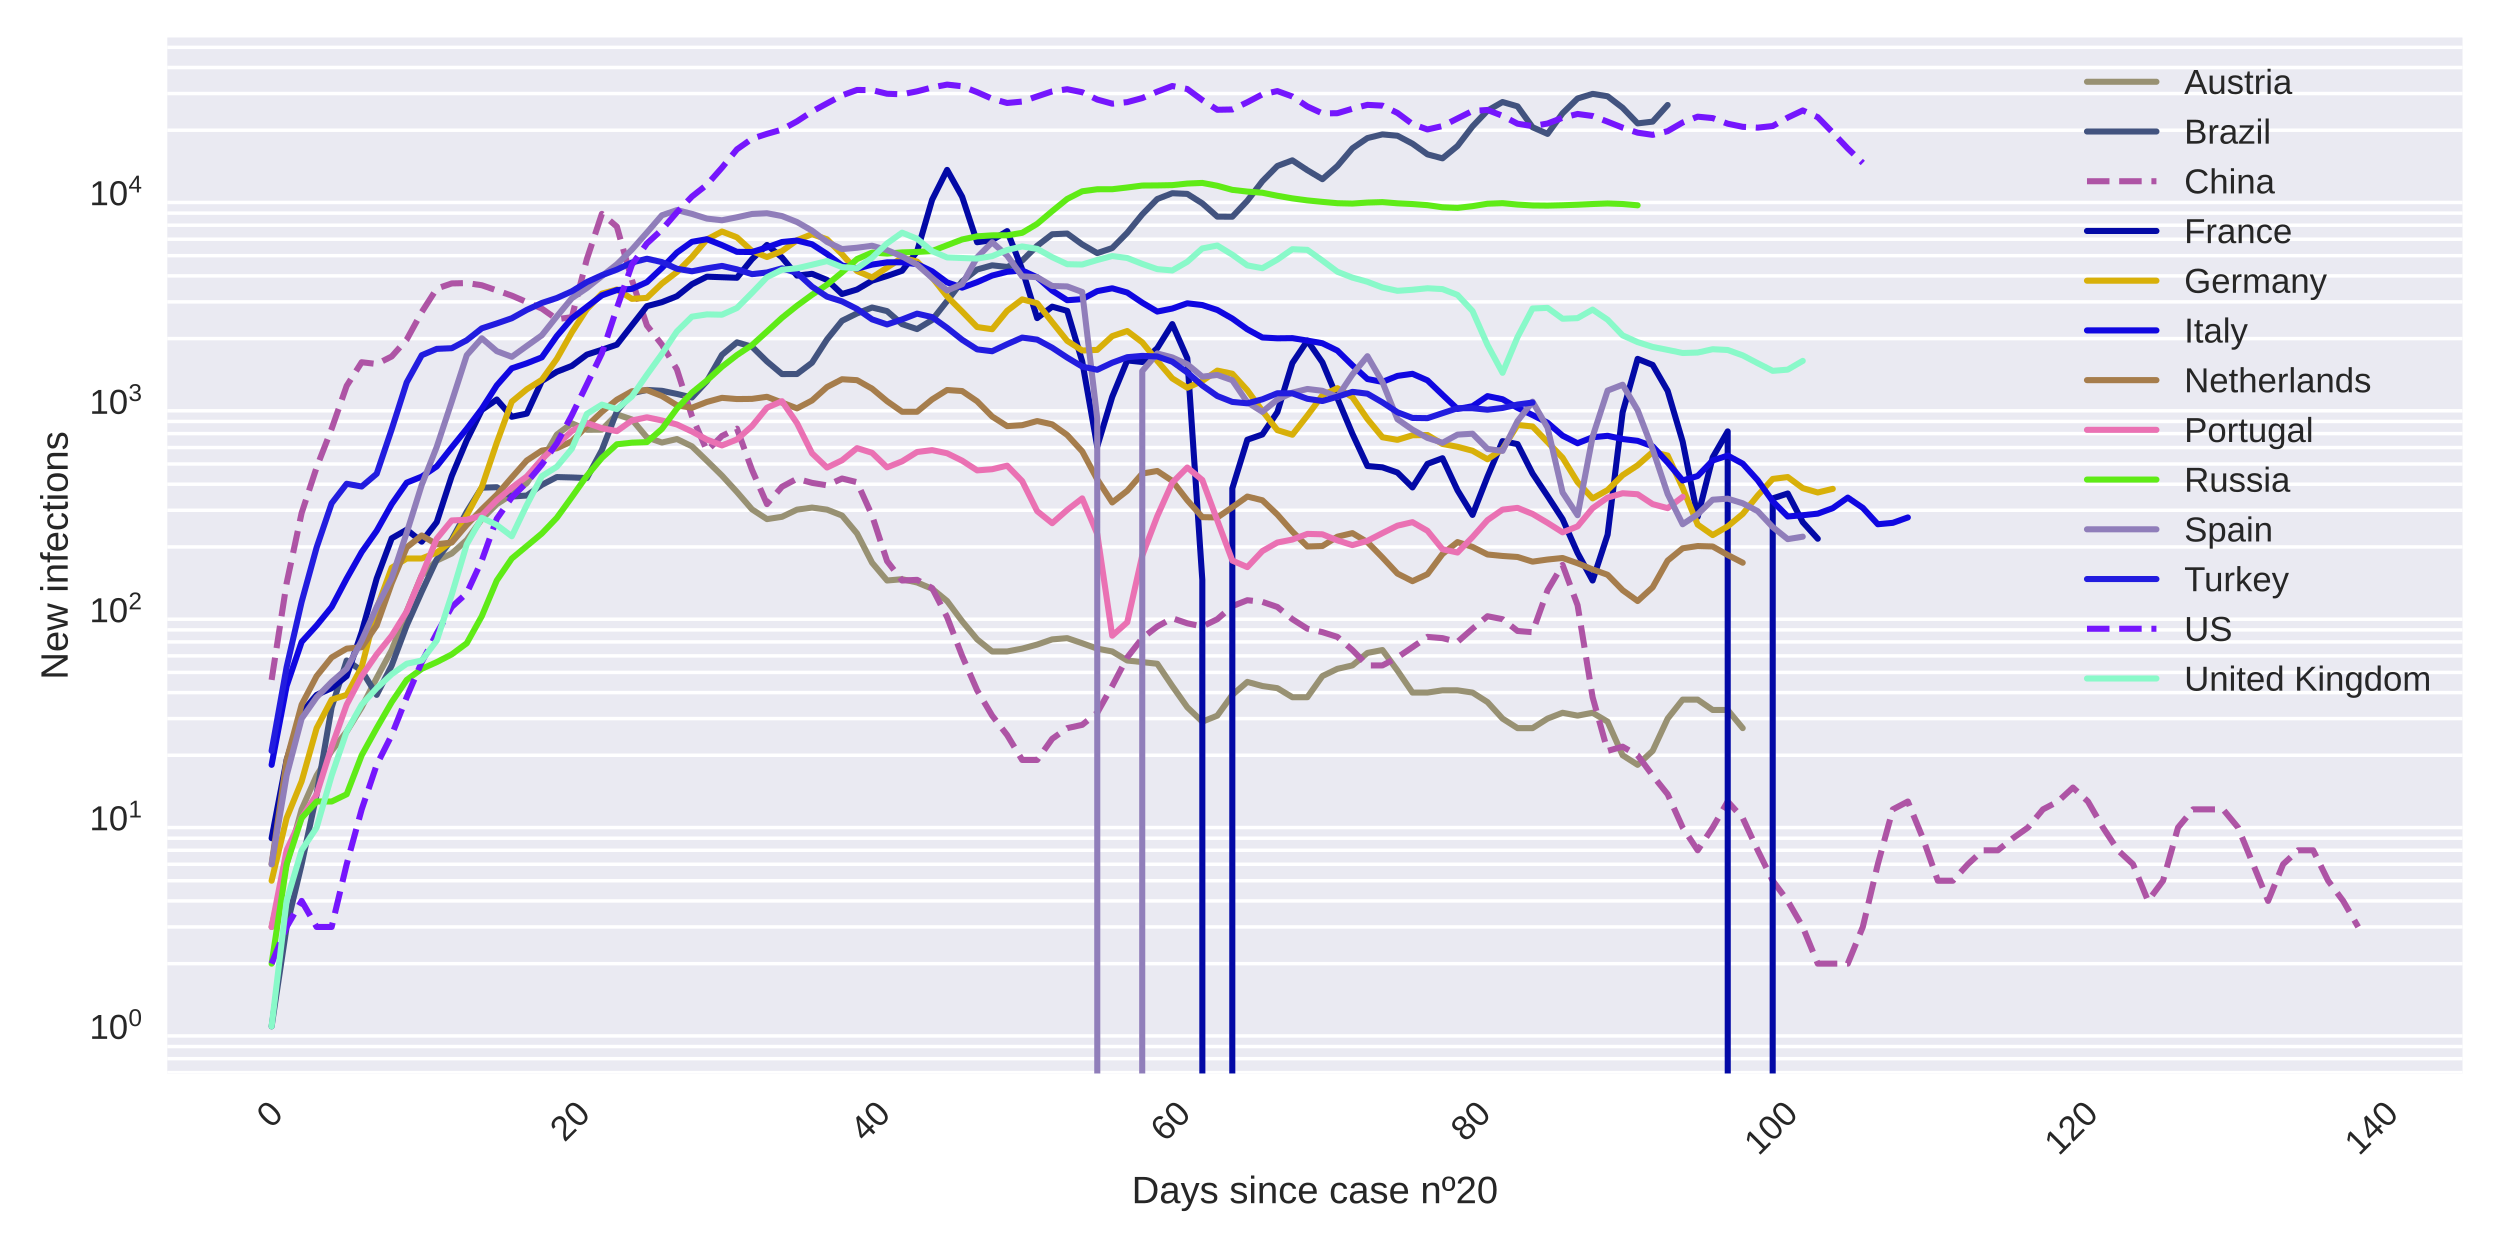 <?xml version="1.0" encoding="utf-8" standalone="no"?>
<!DOCTYPE svg PUBLIC "-//W3C//DTD SVG 1.1//EN"
  "http://www.w3.org/Graphics/SVG/1.1/DTD/svg11.dtd">
<!-- Created with matplotlib (https://matplotlib.org/) -->
<svg height="360pt" version="1.1" viewBox="0 0 720 360" width="720pt" xmlns="http://www.w3.org/2000/svg" xmlns:xlink="http://www.w3.org/1999/xlink">
 <defs>
  <style type="text/css">
*{stroke-linecap:butt;stroke-linejoin:round;}
  </style>
 </defs>
 <g id="figure_1">
  <g id="patch_1">
   <path d="M 0 360 
L 720 360 
L 720 0 
L 0 0 
z
" style="fill:#ffffff;"/>
  </g>
  <g id="axes_1">
   <g id="patch_2">
    <path d="M 48.178 309.155 
L 709.2 309.155 
L 709.2 10.8 
L 48.178 10.8 
z
" style="fill:#eaeaf2;"/>
   </g>
   <g id="matplotlib.axis_1">
    <g id="xtick_1">
     <g id="line2d_1"/>
     <g id="text_1">
      <!-- 0 -->
      <defs>
       <path d="M 51.703 34.422 
Q 51.703 24.516 49.828 17.75 
Q 47.953 10.984 44.703 6.812 
Q 41.453 2.641 37.062 0.828 
Q 32.672 -0.984 27.688 -0.984 
Q 22.656 -0.984 18.312 0.828 
Q 13.969 2.641 10.766 6.781 
Q 7.562 10.938 5.734 17.703 
Q 3.906 24.469 3.906 34.422 
Q 3.906 44.828 5.734 51.641 
Q 7.562 58.453 10.781 62.5 
Q 14.016 66.547 18.406 68.188 
Q 22.797 69.828 27.984 69.828 
Q 32.906 69.828 37.219 68.188 
Q 41.547 66.547 44.766 62.5 
Q 48 58.453 49.844 51.641 
Q 51.703 44.828 51.703 34.422 
z
M 42.781 34.422 
Q 42.781 42.625 41.797 48.062 
Q 40.828 53.516 38.922 56.766 
Q 37.016 60.016 34.25 61.359 
Q 31.5 62.703 27.984 62.703 
Q 24.266 62.703 21.438 61.328 
Q 18.609 59.969 16.672 56.719 
Q 14.75 53.469 13.766 48.016 
Q 12.797 42.578 12.797 34.422 
Q 12.797 26.516 13.797 21.094 
Q 14.797 15.672 16.719 12.375 
Q 18.656 9.078 21.438 7.641 
Q 24.219 6.203 27.781 6.203 
Q 31.25 6.203 34.031 7.641 
Q 36.812 9.078 38.734 12.375 
Q 40.672 15.672 41.719 21.094 
Q 42.781 26.516 42.781 34.422 
z
" id="LiberationSans-48"/>
      </defs>
      <g style="fill:#262626;" transform="translate(78.087 325.212)rotate(-45)scale(0.1 -0.1)">
       <use xlink:href="#LiberationSans-48"/>
      </g>
     </g>
    </g>
    <g id="xtick_2">
     <g id="line2d_2"/>
     <g id="text_2">
      <!-- 20 -->
      <defs>
       <path d="M 5.031 0 
L 5.031 6.203 
Q 7.516 11.922 11.109 16.281 
Q 14.703 20.656 18.656 24.188 
Q 22.609 27.734 26.484 30.766 
Q 30.375 33.797 33.5 36.812 
Q 36.625 39.844 38.547 43.156 
Q 40.484 46.484 40.484 50.688 
Q 40.484 53.609 39.594 55.828 
Q 38.719 58.062 37.062 59.562 
Q 35.406 61.078 33.078 61.828 
Q 30.766 62.594 27.938 62.594 
Q 25.297 62.594 22.969 61.859 
Q 20.656 61.141 18.844 59.672 
Q 17.047 58.203 15.891 56.031 
Q 14.75 53.859 14.406 50.984 
L 5.422 51.812 
Q 5.859 55.516 7.469 58.781 
Q 9.078 62.062 11.906 64.531 
Q 14.75 67 18.719 68.406 
Q 22.703 69.828 27.938 69.828 
Q 33.062 69.828 37.062 68.609 
Q 41.062 67.391 43.812 64.984 
Q 46.578 62.594 48.047 59.078 
Q 49.516 55.562 49.516 50.984 
Q 49.516 47.516 48.266 44.391 
Q 47.016 41.266 44.938 38.422 
Q 42.875 35.594 40.141 32.953 
Q 37.406 30.328 34.422 27.812 
Q 31.453 25.297 28.422 22.828 
Q 25.391 20.359 22.719 17.859 
Q 20.062 15.375 17.969 12.812 
Q 15.875 10.25 14.703 7.469 
L 50.594 7.469 
L 50.594 0 
z
" id="LiberationSans-50"/>
      </defs>
      <g style="fill:#262626;" transform="translate(162.585 329.144)rotate(-45)scale(0.1 -0.1)">
       <use xlink:href="#LiberationSans-50"/>
       <use x="55.615" xlink:href="#LiberationSans-48"/>
      </g>
     </g>
    </g>
    <g id="xtick_3">
     <g id="line2d_3"/>
     <g id="text_3">
      <!-- 40 -->
      <defs>
       <path d="M 43.016 15.578 
L 43.016 0 
L 34.719 0 
L 34.719 15.578 
L 2.297 15.578 
L 2.297 22.406 
L 33.797 68.797 
L 43.016 68.797 
L 43.016 22.516 
L 52.688 22.516 
L 52.688 15.578 
z
M 34.719 58.891 
Q 34.625 58.641 34.234 57.938 
Q 33.844 57.234 33.344 56.344 
Q 32.859 55.469 32.344 54.562 
Q 31.844 53.656 31.453 53.078 
L 13.812 27.094 
Q 13.578 26.703 13.109 26.062 
Q 12.641 25.438 12.156 24.781 
Q 11.672 24.125 11.172 23.484 
Q 10.688 22.859 10.406 22.516 
L 34.719 22.516 
z
" id="LiberationSans-52"/>
      </defs>
      <g style="fill:#262626;" transform="translate(249.05 329.144)rotate(-45)scale(0.1 -0.1)">
       <use xlink:href="#LiberationSans-52"/>
       <use x="55.615" xlink:href="#LiberationSans-48"/>
      </g>
     </g>
    </g>
    <g id="xtick_4">
     <g id="line2d_4"/>
     <g id="text_4">
      <!-- 60 -->
      <defs>
       <path d="M 51.219 22.516 
Q 51.219 17.328 49.781 13 
Q 48.344 8.688 45.531 5.578 
Q 42.719 2.484 38.562 0.75 
Q 34.422 -0.984 29 -0.984 
Q 23 -0.984 18.5 1.312 
Q 14.016 3.609 11.031 7.922 
Q 8.062 12.25 6.562 18.531 
Q 5.078 24.812 5.078 32.812 
Q 5.078 42 6.766 48.922 
Q 8.453 55.859 11.625 60.5 
Q 14.797 65.141 19.359 67.484 
Q 23.922 69.828 29.688 69.828 
Q 33.203 69.828 36.281 69.094 
Q 39.359 68.359 41.875 66.719 
Q 44.391 65.094 46.281 62.406 
Q 48.188 59.719 49.312 55.812 
L 40.922 54.297 
Q 39.547 58.734 36.547 60.719 
Q 33.547 62.703 29.594 62.703 
Q 25.984 62.703 23.047 60.984 
Q 20.125 59.281 18.062 55.875 
Q 16.016 52.484 14.906 47.359 
Q 13.812 42.234 13.812 35.406 
Q 16.219 39.844 20.562 42.156 
Q 24.906 44.484 30.516 44.484 
Q 35.203 44.484 39.016 42.969 
Q 42.828 41.453 45.531 38.594 
Q 48.25 35.75 49.734 31.672 
Q 51.219 27.594 51.219 22.516 
z
M 42.281 22.125 
Q 42.281 25.688 41.406 28.562 
Q 40.531 31.453 38.766 33.469 
Q 37.016 35.5 34.422 36.594 
Q 31.844 37.703 28.422 37.703 
Q 26.031 37.703 23.578 36.984 
Q 21.141 36.281 19.156 34.688 
Q 17.188 33.109 15.938 30.516 
Q 14.703 27.938 14.703 24.219 
Q 14.703 20.406 15.672 17.109 
Q 16.656 13.812 18.484 11.375 
Q 20.312 8.938 22.891 7.516 
Q 25.484 6.109 28.719 6.109 
Q 31.891 6.109 34.406 7.203 
Q 36.922 8.297 38.672 10.375 
Q 40.438 12.453 41.359 15.422 
Q 42.281 18.406 42.281 22.125 
z
" id="LiberationSans-54"/>
      </defs>
      <g style="fill:#262626;" transform="translate(335.515 329.144)rotate(-45)scale(0.1 -0.1)">
       <use xlink:href="#LiberationSans-54"/>
       <use x="55.615" xlink:href="#LiberationSans-48"/>
      </g>
     </g>
    </g>
    <g id="xtick_5">
     <g id="line2d_5"/>
     <g id="text_5">
      <!-- 80 -->
      <defs>
       <path d="M 51.266 19.188 
Q 51.266 14.797 49.875 11.109 
Q 48.484 7.422 45.625 4.734 
Q 42.781 2.047 38.328 0.531 
Q 33.891 -0.984 27.828 -0.984 
Q 21.781 -0.984 17.359 0.531 
Q 12.938 2.047 10.031 4.703 
Q 7.125 7.375 5.734 11.062 
Q 4.344 14.75 4.344 19.094 
Q 4.344 22.859 5.484 25.781 
Q 6.641 28.719 8.562 30.828 
Q 10.5 32.953 12.969 34.25 
Q 15.438 35.547 18.062 35.984 
L 18.062 36.188 
Q 15.188 36.859 12.906 38.375 
Q 10.641 39.891 9.094 42.016 
Q 7.562 44.141 6.75 46.719 
Q 5.953 49.312 5.953 52.203 
Q 5.953 55.812 7.344 59 
Q 8.734 62.203 11.469 64.625 
Q 14.203 67.047 18.25 68.438 
Q 22.312 69.828 27.641 69.828 
Q 33.25 69.828 37.375 68.406 
Q 41.5 67 44.203 64.578 
Q 46.922 62.156 48.234 58.938 
Q 49.562 55.719 49.562 52.094 
Q 49.562 49.266 48.75 46.672 
Q 47.953 44.094 46.406 41.969 
Q 44.875 39.844 42.594 38.344 
Q 40.328 36.859 37.359 36.281 
L 37.359 36.078 
Q 40.328 35.594 42.859 34.297 
Q 45.406 33.016 47.266 30.891 
Q 49.125 28.766 50.188 25.828 
Q 51.266 22.906 51.266 19.188 
z
M 40.438 51.609 
Q 40.438 54.203 39.766 56.344 
Q 39.109 58.5 37.594 60.031 
Q 36.078 61.578 33.641 62.422 
Q 31.203 63.281 27.641 63.281 
Q 24.172 63.281 21.781 62.422 
Q 19.391 61.578 17.844 60.031 
Q 16.312 58.5 15.625 56.344 
Q 14.938 54.203 14.938 51.609 
Q 14.938 49.562 15.469 47.406 
Q 16.016 45.266 17.422 43.5 
Q 18.844 41.75 21.328 40.625 
Q 23.828 39.5 27.734 39.5 
Q 31.891 39.5 34.406 40.625 
Q 36.922 41.75 38.25 43.5 
Q 39.594 45.266 40.016 47.406 
Q 40.438 49.562 40.438 51.609 
z
M 42.141 20.016 
Q 42.141 22.516 41.453 24.828 
Q 40.766 27.156 39.109 28.938 
Q 37.453 30.719 34.641 31.812 
Q 31.844 32.906 27.641 32.906 
Q 23.781 32.906 21.062 31.812 
Q 18.359 30.719 16.672 28.906 
Q 14.984 27.094 14.203 24.719 
Q 13.422 22.359 13.422 19.828 
Q 13.422 16.656 14.203 14.031 
Q 14.984 11.422 16.688 9.547 
Q 18.406 7.672 21.188 6.641 
Q 23.969 5.609 27.938 5.609 
Q 31.938 5.609 34.672 6.641 
Q 37.406 7.672 39.062 9.547 
Q 40.719 11.422 41.422 14.078 
Q 42.141 16.75 42.141 20.016 
z
" id="LiberationSans-56"/>
      </defs>
      <g style="fill:#262626;" transform="translate(421.979 329.144)rotate(-45)scale(0.1 -0.1)">
       <use xlink:href="#LiberationSans-56"/>
       <use x="55.615" xlink:href="#LiberationSans-48"/>
      </g>
     </g>
    </g>
    <g id="xtick_6">
     <g id="line2d_6"/>
     <g id="text_6">
      <!-- 100 -->
      <defs>
       <path d="M 7.625 0 
L 7.625 7.469 
L 25.141 7.469 
L 25.141 60.406 
L 9.625 49.312 
L 9.625 57.625 
L 25.875 68.797 
L 33.984 68.797 
L 33.984 7.469 
L 50.734 7.469 
L 50.734 0 
z
" id="LiberationSans-49"/>
      </defs>
      <g style="fill:#262626;" transform="translate(506.478 333.076)rotate(-45)scale(0.1 -0.1)">
       <use xlink:href="#LiberationSans-49"/>
       <use x="55.615" xlink:href="#LiberationSans-48"/>
       <use x="111.23" xlink:href="#LiberationSans-48"/>
      </g>
     </g>
    </g>
    <g id="xtick_7">
     <g id="line2d_7"/>
     <g id="text_7">
      <!-- 120 -->
      <g style="fill:#262626;" transform="translate(592.942 333.076)rotate(-45)scale(0.1 -0.1)">
       <use xlink:href="#LiberationSans-49"/>
       <use x="55.615" xlink:href="#LiberationSans-50"/>
       <use x="111.23" xlink:href="#LiberationSans-48"/>
      </g>
     </g>
    </g>
    <g id="xtick_8">
     <g id="line2d_8"/>
     <g id="text_8">
      <!-- 140 -->
      <g style="fill:#262626;" transform="translate(679.407 333.076)rotate(-45)scale(0.1 -0.1)">
       <use xlink:href="#LiberationSans-49"/>
       <use x="55.615" xlink:href="#LiberationSans-52"/>
       <use x="111.23" xlink:href="#LiberationSans-48"/>
      </g>
     </g>
    </g>
    <g id="text_9">
     <!-- Days since case nº20 -->
     <defs>
      <path d="M 67.438 35.109 
Q 67.438 26.516 64.844 19.938 
Q 62.25 13.375 57.75 8.953 
Q 53.266 4.547 47.141 2.266 
Q 41.016 0 33.938 0 
L 8.203 0 
L 8.203 68.797 
L 30.953 68.797 
Q 38.922 68.797 45.625 66.812 
Q 52.344 64.844 57.172 60.719 
Q 62.016 56.594 64.719 50.234 
Q 67.438 43.891 67.438 35.109 
z
M 58.062 35.109 
Q 58.062 42.094 56.047 47.047 
Q 54.047 52 50.438 55.172 
Q 46.828 58.344 41.797 59.828 
Q 36.766 61.328 30.766 61.328 
L 17.531 61.328 
L 17.531 7.469 
L 32.859 7.469 
Q 38.281 7.469 42.891 9.219 
Q 47.516 10.984 50.875 14.453 
Q 54.25 17.922 56.156 23.094 
Q 58.062 28.266 58.062 35.109 
z
" id="LiberationSans-68"/>
      <path d="M 20.219 -0.984 
Q 12.25 -0.984 8.25 3.219 
Q 4.25 7.422 4.25 14.75 
Q 4.25 19.969 6.219 23.312 
Q 8.203 26.656 11.391 28.562 
Q 14.594 30.469 18.688 31.203 
Q 22.797 31.938 27.047 32.031 
L 38.922 32.234 
L 38.922 35.109 
Q 38.922 38.375 38.234 40.672 
Q 37.547 42.969 36.125 44.375 
Q 34.719 45.797 32.594 46.453 
Q 30.469 47.125 27.594 47.125 
Q 25.047 47.125 23 46.75 
Q 20.953 46.391 19.438 45.438 
Q 17.922 44.484 16.984 42.844 
Q 16.062 41.219 15.766 38.719 
L 6.594 39.547 
Q 7.078 42.672 8.438 45.281 
Q 9.812 47.906 12.328 49.797 
Q 14.844 51.703 18.625 52.75 
Q 22.406 53.812 27.781 53.812 
Q 37.75 53.812 42.766 49.234 
Q 47.797 44.672 47.797 36.031 
L 47.797 13.281 
Q 47.797 9.375 48.828 7.391 
Q 49.859 5.422 52.734 5.422 
Q 53.469 5.422 54.203 5.516 
Q 54.938 5.609 55.609 5.766 
L 55.609 0.297 
Q 53.953 -0.094 52.312 -0.281 
Q 50.688 -0.484 48.828 -0.484 
Q 46.344 -0.484 44.562 0.172 
Q 42.781 0.828 41.656 2.172 
Q 40.531 3.516 39.938 5.484 
Q 39.359 7.469 39.203 10.109 
L 38.922 10.109 
Q 37.5 7.562 35.812 5.516 
Q 34.125 3.469 31.875 2.031 
Q 29.641 0.594 26.781 -0.188 
Q 23.922 -0.984 20.219 -0.984 
z
M 22.219 5.609 
Q 26.422 5.609 29.562 7.141 
Q 32.719 8.688 34.781 11.078 
Q 36.859 13.484 37.891 16.312 
Q 38.922 19.141 38.922 21.734 
L 38.922 26.078 
L 29.297 25.875 
Q 26.078 25.828 23.172 25.406 
Q 20.266 25 18.062 23.781 
Q 15.875 22.562 14.578 20.359 
Q 13.281 18.172 13.281 14.594 
Q 13.281 10.297 15.594 7.953 
Q 17.922 5.609 22.219 5.609 
z
" id="LiberationSans-97"/>
      <path d="M 29.5 0 
Q 27.641 -4.781 25.703 -8.609 
Q 23.781 -12.453 21.391 -15.156 
Q 19 -17.875 16.062 -19.312 
Q 13.141 -20.75 9.328 -20.75 
Q 7.672 -20.75 6.25 -20.656 
Q 4.828 -20.562 3.266 -20.219 
L 3.266 -13.625 
Q 4.203 -13.766 5.375 -13.844 
Q 6.547 -13.922 7.375 -13.922 
Q 11.234 -13.922 14.547 -11.031 
Q 17.875 -8.156 20.359 -1.859 
L 21.188 0.25 
L 0.25 52.828 
L 9.625 52.828 
L 20.75 23.641 
Q 21.234 22.312 21.984 20.109 
Q 22.75 17.922 23.5 15.719 
Q 24.266 13.531 24.844 11.766 
Q 25.438 10.016 25.531 9.578 
Q 25.688 10.109 26.25 11.688 
Q 26.812 13.281 27.516 15.234 
Q 28.219 17.188 28.953 19.188 
Q 29.688 21.188 30.172 22.656 
L 40.531 52.828 
L 49.812 52.828 
z
" id="LiberationSans-121"/>
      <path d="M 46.391 14.594 
Q 46.391 10.891 44.938 7.984 
Q 43.5 5.078 40.766 3.094 
Q 38.031 1.125 34.047 0.062 
Q 30.078 -0.984 24.953 -0.984 
Q 20.359 -0.984 16.672 -0.266 
Q 12.984 0.438 10.203 2 
Q 7.422 3.562 5.531 6.125 
Q 3.656 8.688 2.781 12.406 
L 10.547 13.922 
Q 11.672 9.672 15.188 7.688 
Q 18.703 5.719 24.953 5.719 
Q 27.781 5.719 30.141 6.109 
Q 32.516 6.5 34.219 7.453 
Q 35.938 8.406 36.891 9.984 
Q 37.844 11.578 37.844 13.922 
Q 37.844 16.312 36.719 17.844 
Q 35.594 19.391 33.594 20.406 
Q 31.594 21.438 28.734 22.188 
Q 25.875 22.953 22.469 23.875 
Q 19.281 24.703 16.156 25.734 
Q 13.031 26.766 10.516 28.438 
Q 8.016 30.125 6.453 32.609 
Q 4.891 35.109 4.891 38.875 
Q 4.891 46.094 10.031 49.875 
Q 15.188 53.656 25.047 53.656 
Q 33.797 53.656 38.938 50.578 
Q 44.094 47.516 45.453 40.719 
L 37.547 39.75 
Q 37.109 41.797 35.938 43.188 
Q 34.766 44.578 33.109 45.438 
Q 31.453 46.297 29.375 46.656 
Q 27.297 47.016 25.047 47.016 
Q 19.094 47.016 16.25 45.203 
Q 13.422 43.406 13.422 39.75 
Q 13.422 37.594 14.469 36.203 
Q 15.531 34.812 17.406 33.859 
Q 19.281 32.906 21.922 32.203 
Q 24.562 31.5 27.734 30.719 
Q 29.828 30.172 32.031 29.562 
Q 34.234 28.953 36.297 28.094 
Q 38.375 27.25 40.203 26.094 
Q 42.047 24.953 43.406 23.344 
Q 44.781 21.734 45.578 19.578 
Q 46.391 17.438 46.391 14.594 
z
" id="LiberationSans-115"/>
      <path id="LiberationSans-32"/>
      <path d="M 6.688 64.062 
L 6.688 72.469 
L 15.484 72.469 
L 15.484 64.062 
z
M 6.688 0 
L 6.688 52.828 
L 15.484 52.828 
L 15.484 0 
z
" id="LiberationSans-105"/>
      <path d="M 40.281 0 
L 40.281 33.5 
Q 40.281 37.359 39.719 39.938 
Q 39.156 42.531 37.891 44.109 
Q 36.625 45.703 34.547 46.359 
Q 32.469 47.016 29.391 47.016 
Q 26.266 47.016 23.75 45.922 
Q 21.234 44.828 19.453 42.75 
Q 17.672 40.672 16.688 37.625 
Q 15.719 34.578 15.719 30.609 
L 15.719 0 
L 6.938 0 
L 6.938 41.547 
Q 6.938 43.219 6.906 45.047 
Q 6.891 46.875 6.828 48.5 
Q 6.781 50.141 6.734 51.312 
Q 6.688 52.484 6.641 52.828 
L 14.938 52.828 
Q 14.984 52.594 15.031 51.516 
Q 15.094 50.438 15.156 49.047 
Q 15.234 47.656 15.281 46.219 
Q 15.328 44.781 15.328 43.797 
L 15.484 43.797 
Q 16.75 46.094 18.266 47.953 
Q 19.781 49.812 21.781 51.094 
Q 23.781 52.391 26.359 53.094 
Q 28.953 53.812 32.375 53.812 
Q 36.766 53.812 39.938 52.734 
Q 43.109 51.656 45.156 49.406 
Q 47.219 47.172 48.172 43.625 
Q 49.125 40.094 49.125 35.203 
L 49.125 0 
z
" id="LiberationSans-110"/>
      <path d="M 13.422 26.656 
Q 13.422 22.125 14.078 18.312 
Q 14.75 14.5 16.312 11.734 
Q 17.875 8.984 20.438 7.469 
Q 23 5.953 26.766 5.953 
Q 31.453 5.953 34.594 8.484 
Q 37.75 11.031 38.484 16.312 
L 47.359 15.719 
Q 46.922 12.453 45.453 9.422 
Q 44 6.391 41.484 4.094 
Q 38.969 1.812 35.344 0.406 
Q 31.734 -0.984 27 -0.984 
Q 20.797 -0.984 16.453 1.109 
Q 12.109 3.219 9.391 6.906 
Q 6.688 10.594 5.469 15.594 
Q 4.25 20.609 4.25 26.469 
Q 4.25 31.781 5.125 35.859 
Q 6 39.938 7.594 42.984 
Q 9.188 46.047 11.328 48.125 
Q 13.484 50.203 15.984 51.438 
Q 18.5 52.688 21.281 53.25 
Q 24.078 53.812 26.906 53.812 
Q 31.344 53.812 34.812 52.594 
Q 38.281 51.375 40.797 49.25 
Q 43.312 47.125 44.875 44.234 
Q 46.438 41.359 47.078 38.031 
L 38.031 37.359 
Q 37.359 41.75 34.562 44.328 
Q 31.781 46.922 26.656 46.922 
Q 22.906 46.922 20.391 45.672 
Q 17.875 44.438 16.312 41.922 
Q 14.75 39.406 14.078 35.594 
Q 13.422 31.781 13.422 26.656 
z
" id="LiberationSans-99"/>
      <path d="M 13.484 24.562 
Q 13.484 20.406 14.328 16.906 
Q 15.188 13.422 16.969 10.906 
Q 18.75 8.406 21.531 7 
Q 24.312 5.609 28.219 5.609 
Q 33.938 5.609 37.375 7.906 
Q 40.828 10.203 42.047 13.719 
L 49.75 11.531 
Q 48.922 9.328 47.438 7.109 
Q 45.953 4.891 43.453 3.094 
Q 40.969 1.312 37.234 0.156 
Q 33.5 -0.984 28.219 -0.984 
Q 16.5 -0.984 10.375 6 
Q 4.25 12.984 4.25 26.766 
Q 4.25 34.188 6.094 39.328 
Q 7.953 44.484 11.172 47.703 
Q 14.406 50.922 18.703 52.359 
Q 23 53.812 27.875 53.812 
Q 34.516 53.812 38.984 51.656 
Q 43.453 49.516 46.156 45.719 
Q 48.875 41.938 50.016 36.812 
Q 51.172 31.688 51.172 25.734 
L 51.172 24.562 
z
M 42.094 31.297 
Q 41.359 39.656 37.844 43.484 
Q 34.328 47.312 27.734 47.312 
Q 25.531 47.312 23.109 46.609 
Q 20.703 45.906 18.656 44.094 
Q 16.609 42.281 15.188 39.172 
Q 13.766 36.078 13.578 31.297 
z
" id="LiberationSans-101"/>
      <path d="M 35.297 50.875 
Q 35.297 41.703 31 36.734 
Q 26.703 31.781 18.172 31.781 
Q 9.969 31.781 5.641 36.688 
Q 1.312 41.609 1.312 50.875 
Q 1.312 55.328 2.359 58.859 
Q 3.422 62.406 5.547 64.859 
Q 7.672 67.328 10.859 68.625 
Q 14.062 69.922 18.359 69.922 
Q 22.906 69.922 26.094 68.625 
Q 29.297 67.328 31.344 64.891 
Q 33.406 62.453 34.344 58.906 
Q 35.297 55.375 35.297 50.875 
z
M 28.031 50.875 
Q 28.031 54.938 27.422 57.609 
Q 26.812 60.297 25.578 61.891 
Q 24.359 63.484 22.594 64.141 
Q 20.844 64.797 18.5 64.797 
Q 16.156 64.797 14.328 64.141 
Q 12.5 63.484 11.25 61.859 
Q 10.016 60.25 9.375 57.562 
Q 8.734 54.891 8.734 50.875 
Q 8.734 46.781 9.422 44.094 
Q 10.109 41.406 11.344 39.797 
Q 12.594 38.188 14.297 37.547 
Q 16.016 36.922 18.109 36.922 
Q 20.516 36.922 22.344 37.547 
Q 24.172 38.188 25.438 39.797 
Q 26.703 41.406 27.359 44.094 
Q 28.031 46.781 28.031 50.875 
z
" id="LiberationSans-186"/>
     </defs>
     <g style="fill:#262626;" transform="translate(325.934 346.515)scale(0.11 -0.11)">
      <use xlink:href="#LiberationSans-68"/>
      <use x="72.217" xlink:href="#LiberationSans-97"/>
      <use x="127.832" xlink:href="#LiberationSans-121"/>
      <use x="177.832" xlink:href="#LiberationSans-115"/>
      <use x="227.832" xlink:href="#LiberationSans-32"/>
      <use x="255.615" xlink:href="#LiberationSans-115"/>
      <use x="305.615" xlink:href="#LiberationSans-105"/>
      <use x="327.832" xlink:href="#LiberationSans-110"/>
      <use x="383.447" xlink:href="#LiberationSans-99"/>
      <use x="433.447" xlink:href="#LiberationSans-101"/>
      <use x="489.062" xlink:href="#LiberationSans-32"/>
      <use x="516.846" xlink:href="#LiberationSans-99"/>
      <use x="566.846" xlink:href="#LiberationSans-97"/>
      <use x="622.461" xlink:href="#LiberationSans-115"/>
      <use x="672.461" xlink:href="#LiberationSans-101"/>
      <use x="728.076" xlink:href="#LiberationSans-32"/>
      <use x="755.859" xlink:href="#LiberationSans-110"/>
      <use x="811.475" xlink:href="#LiberationSans-186"/>
      <use x="847.998" xlink:href="#LiberationSans-50"/>
      <use x="903.613" xlink:href="#LiberationSans-48"/>
     </g>
    </g>
   </g>
   <g id="matplotlib.axis_2">
    <g id="ytick_1">
     <g id="line2d_9"/>
     <g id="text_10">
      <!-- $\mathdefault{10^{0}}$ -->
      <g style="fill:#262626;" transform="translate(25.778 299.217)scale(0.1 -0.1)">
       <use transform="translate(0 0.141)" xlink:href="#LiberationSans-49"/>
       <use transform="translate(55.615 0.141)" xlink:href="#LiberationSans-48"/>
       <use transform="translate(112.155 37.12)scale(0.7)" xlink:href="#LiberationSans-48"/>
      </g>
     </g>
    </g>
    <g id="ytick_2">
     <g id="line2d_10"/>
     <g id="text_11">
      <!-- $\mathdefault{10^{1}}$ -->
      <g style="fill:#262626;" transform="translate(25.778 239.211)scale(0.1 -0.1)">
       <use transform="translate(0 0.863)" xlink:href="#LiberationSans-49"/>
       <use transform="translate(55.615 0.863)" xlink:href="#LiberationSans-48"/>
       <use transform="translate(112.155 37.842)scale(0.7)" xlink:href="#LiberationSans-49"/>
      </g>
     </g>
    </g>
    <g id="ytick_3">
     <g id="line2d_11"/>
     <g id="text_12">
      <!-- $\mathdefault{10^{2}}$ -->
      <g style="fill:#262626;" transform="translate(25.778 179.204)scale(0.1 -0.1)">
       <use transform="translate(0 0.141)" xlink:href="#LiberationSans-49"/>
       <use transform="translate(55.615 0.141)" xlink:href="#LiberationSans-48"/>
       <use transform="translate(112.155 37.12)scale(0.7)" xlink:href="#LiberationSans-50"/>
      </g>
     </g>
    </g>
    <g id="ytick_4">
     <g id="line2d_12"/>
     <g id="text_13">
      <!-- $\mathdefault{10^{3}}$ -->
      <defs>
       <path d="M 51.219 19 
Q 51.219 14.266 49.672 10.547 
Q 48.141 6.844 45.188 4.266 
Q 42.234 1.703 37.859 0.359 
Q 33.5 -0.984 27.875 -0.984 
Q 21.484 -0.984 17.109 0.609 
Q 12.75 2.203 9.906 4.812 
Q 7.078 7.422 5.656 10.766 
Q 4.25 14.109 3.812 17.672 
L 12.891 18.5 
Q 13.281 15.766 14.328 13.516 
Q 15.375 11.281 17.188 9.672 
Q 19 8.062 21.625 7.172 
Q 24.266 6.297 27.875 6.297 
Q 34.516 6.297 38.297 9.562 
Q 42.094 12.844 42.094 19.281 
Q 42.094 23.094 40.406 25.406 
Q 38.719 27.734 36.203 29.031 
Q 33.688 30.328 30.734 30.766 
Q 27.781 31.203 25.297 31.203 
L 20.312 31.203 
L 20.312 38.812 
L 25.094 38.812 
Q 27.594 38.812 30.266 39.328 
Q 32.953 39.844 35.172 41.188 
Q 37.406 42.531 38.844 44.828 
Q 40.281 47.125 40.281 50.688 
Q 40.281 56.203 37.031 59.391 
Q 33.797 62.594 27.391 62.594 
Q 21.578 62.594 17.984 59.609 
Q 14.406 56.641 13.812 51.219 
L 4.984 51.906 
Q 5.516 56.453 7.469 59.812 
Q 9.422 63.188 12.422 65.406 
Q 15.438 67.625 19.281 68.719 
Q 23.141 69.828 27.484 69.828 
Q 33.25 69.828 37.391 68.375 
Q 41.547 66.938 44.188 64.469 
Q 46.828 62.016 48.062 58.688 
Q 49.312 55.375 49.312 51.609 
Q 49.312 48.578 48.484 45.938 
Q 47.656 43.312 45.891 41.203 
Q 44.141 39.109 41.422 37.594 
Q 38.719 36.078 34.906 35.297 
L 34.906 35.109 
Q 39.062 34.672 42.141 33.219 
Q 45.219 31.781 47.219 29.625 
Q 49.219 27.484 50.219 24.75 
Q 51.219 22.016 51.219 19 
z
" id="LiberationSans-51"/>
      </defs>
      <g style="fill:#262626;" transform="translate(25.778 119.197)scale(0.1 -0.1)">
       <use transform="translate(0 0.141)" xlink:href="#LiberationSans-49"/>
       <use transform="translate(55.615 0.141)" xlink:href="#LiberationSans-48"/>
       <use transform="translate(112.155 37.12)scale(0.7)" xlink:href="#LiberationSans-51"/>
      </g>
     </g>
    </g>
    <g id="ytick_5">
     <g id="line2d_13"/>
     <g id="text_14">
      <!-- $\mathdefault{10^{4}}$ -->
      <g style="fill:#262626;" transform="translate(25.778 59.191)scale(0.1 -0.1)">
       <use transform="translate(0 0.863)" xlink:href="#LiberationSans-49"/>
       <use transform="translate(55.615 0.863)" xlink:href="#LiberationSans-48"/>
       <use transform="translate(112.155 37.842)scale(0.7)" xlink:href="#LiberationSans-52"/>
      </g>
     </g>
    </g>
    <g id="ytick_6">
     <g id="line2d_14">
      <path clip-path="url(#p562ce41524)" d="M 48.178 308.906 
L 709.2 308.906 
" style="fill:none;stroke:#ffffff;stroke-linecap:round;"/>
     </g>
     <g id="line2d_15"/>
    </g>
    <g id="ytick_7">
     <g id="line2d_16">
      <path clip-path="url(#p562ce41524)" d="M 48.178 304.889 
L 709.2 304.889 
" style="fill:none;stroke:#ffffff;stroke-linecap:round;"/>
     </g>
     <g id="line2d_17"/>
    </g>
    <g id="ytick_8">
     <g id="line2d_18">
      <path clip-path="url(#p562ce41524)" d="M 48.178 301.409 
L 709.2 301.409 
" style="fill:none;stroke:#ffffff;stroke-linecap:round;"/>
     </g>
     <g id="line2d_19"/>
    </g>
    <g id="ytick_9">
     <g id="line2d_20">
      <path clip-path="url(#p562ce41524)" d="M 48.178 298.34 
L 709.2 298.34 
" style="fill:none;stroke:#ffffff;stroke-linecap:round;"/>
     </g>
     <g id="line2d_21"/>
    </g>
    <g id="ytick_10">
     <g id="line2d_22">
      <path clip-path="url(#p562ce41524)" d="M 48.178 277.53 
L 709.2 277.53 
" style="fill:none;stroke:#ffffff;stroke-linecap:round;"/>
     </g>
     <g id="line2d_23"/>
    </g>
    <g id="ytick_11">
     <g id="line2d_24">
      <path clip-path="url(#p562ce41524)" d="M 48.178 266.963 
L 709.2 266.963 
" style="fill:none;stroke:#ffffff;stroke-linecap:round;"/>
     </g>
     <g id="line2d_25"/>
    </g>
    <g id="ytick_12">
     <g id="line2d_26">
      <path clip-path="url(#p562ce41524)" d="M 48.178 259.466 
L 709.2 259.466 
" style="fill:none;stroke:#ffffff;stroke-linecap:round;"/>
     </g>
     <g id="line2d_27"/>
    </g>
    <g id="ytick_13">
     <g id="line2d_28">
      <path clip-path="url(#p562ce41524)" d="M 48.178 253.651 
L 709.2 253.651 
" style="fill:none;stroke:#ffffff;stroke-linecap:round;"/>
     </g>
     <g id="line2d_29"/>
    </g>
    <g id="ytick_14">
     <g id="line2d_30">
      <path clip-path="url(#p562ce41524)" d="M 48.178 248.9 
L 709.2 248.9 
" style="fill:none;stroke:#ffffff;stroke-linecap:round;"/>
     </g>
     <g id="line2d_31"/>
    </g>
    <g id="ytick_15">
     <g id="line2d_32">
      <path clip-path="url(#p562ce41524)" d="M 48.178 244.882 
L 709.2 244.882 
" style="fill:none;stroke:#ffffff;stroke-linecap:round;"/>
     </g>
     <g id="line2d_33"/>
    </g>
    <g id="ytick_16">
     <g id="line2d_34">
      <path clip-path="url(#p562ce41524)" d="M 48.178 241.402 
L 709.2 241.402 
" style="fill:none;stroke:#ffffff;stroke-linecap:round;"/>
     </g>
     <g id="line2d_35"/>
    </g>
    <g id="ytick_17">
     <g id="line2d_36">
      <path clip-path="url(#p562ce41524)" d="M 48.178 238.333 
L 709.2 238.333 
" style="fill:none;stroke:#ffffff;stroke-linecap:round;"/>
     </g>
     <g id="line2d_37"/>
    </g>
    <g id="ytick_18">
     <g id="line2d_38">
      <path clip-path="url(#p562ce41524)" d="M 48.178 217.523 
L 709.2 217.523 
" style="fill:none;stroke:#ffffff;stroke-linecap:round;"/>
     </g>
     <g id="line2d_39"/>
    </g>
    <g id="ytick_19">
     <g id="line2d_40">
      <path clip-path="url(#p562ce41524)" d="M 48.178 206.957 
L 709.2 206.957 
" style="fill:none;stroke:#ffffff;stroke-linecap:round;"/>
     </g>
     <g id="line2d_41"/>
    </g>
    <g id="ytick_20">
     <g id="line2d_42">
      <path clip-path="url(#p562ce41524)" d="M 48.178 199.46 
L 709.2 199.46 
" style="fill:none;stroke:#ffffff;stroke-linecap:round;"/>
     </g>
     <g id="line2d_43"/>
    </g>
    <g id="ytick_21">
     <g id="line2d_44">
      <path clip-path="url(#p562ce41524)" d="M 48.178 193.644 
L 709.2 193.644 
" style="fill:none;stroke:#ffffff;stroke-linecap:round;"/>
     </g>
     <g id="line2d_45"/>
    </g>
    <g id="ytick_22">
     <g id="line2d_46">
      <path clip-path="url(#p562ce41524)" d="M 48.178 188.893 
L 709.2 188.893 
" style="fill:none;stroke:#ffffff;stroke-linecap:round;"/>
     </g>
     <g id="line2d_47"/>
    </g>
    <g id="ytick_23">
     <g id="line2d_48">
      <path clip-path="url(#p562ce41524)" d="M 48.178 184.876 
L 709.2 184.876 
" style="fill:none;stroke:#ffffff;stroke-linecap:round;"/>
     </g>
     <g id="line2d_49"/>
    </g>
    <g id="ytick_24">
     <g id="line2d_50">
      <path clip-path="url(#p562ce41524)" d="M 48.178 181.396 
L 709.2 181.396 
" style="fill:none;stroke:#ffffff;stroke-linecap:round;"/>
     </g>
     <g id="line2d_51"/>
    </g>
    <g id="ytick_25">
     <g id="line2d_52">
      <path clip-path="url(#p562ce41524)" d="M 48.178 178.326 
L 709.2 178.326 
" style="fill:none;stroke:#ffffff;stroke-linecap:round;"/>
     </g>
     <g id="line2d_53"/>
    </g>
    <g id="ytick_26">
     <g id="line2d_54">
      <path clip-path="url(#p562ce41524)" d="M 48.178 157.517 
L 709.2 157.517 
" style="fill:none;stroke:#ffffff;stroke-linecap:round;"/>
     </g>
     <g id="line2d_55"/>
    </g>
    <g id="ytick_27">
     <g id="line2d_56">
      <path clip-path="url(#p562ce41524)" d="M 48.178 146.95 
L 709.2 146.95 
" style="fill:none;stroke:#ffffff;stroke-linecap:round;"/>
     </g>
     <g id="line2d_57"/>
    </g>
    <g id="ytick_28">
     <g id="line2d_58">
      <path clip-path="url(#p562ce41524)" d="M 48.178 139.453 
L 709.2 139.453 
" style="fill:none;stroke:#ffffff;stroke-linecap:round;"/>
     </g>
     <g id="line2d_59"/>
    </g>
    <g id="ytick_29">
     <g id="line2d_60">
      <path clip-path="url(#p562ce41524)" d="M 48.178 133.638 
L 709.2 133.638 
" style="fill:none;stroke:#ffffff;stroke-linecap:round;"/>
     </g>
     <g id="line2d_61"/>
    </g>
    <g id="ytick_30">
     <g id="line2d_62">
      <path clip-path="url(#p562ce41524)" d="M 48.178 128.886 
L 709.2 128.886 
" style="fill:none;stroke:#ffffff;stroke-linecap:round;"/>
     </g>
     <g id="line2d_63"/>
    </g>
    <g id="ytick_31">
     <g id="line2d_64">
      <path clip-path="url(#p562ce41524)" d="M 48.178 124.869 
L 709.2 124.869 
" style="fill:none;stroke:#ffffff;stroke-linecap:round;"/>
     </g>
     <g id="line2d_65"/>
    </g>
    <g id="ytick_32">
     <g id="line2d_66">
      <path clip-path="url(#p562ce41524)" d="M 48.178 121.389 
L 709.2 121.389 
" style="fill:none;stroke:#ffffff;stroke-linecap:round;"/>
     </g>
     <g id="line2d_67"/>
    </g>
    <g id="ytick_33">
     <g id="line2d_68">
      <path clip-path="url(#p562ce41524)" d="M 48.178 118.32 
L 709.2 118.32 
" style="fill:none;stroke:#ffffff;stroke-linecap:round;"/>
     </g>
     <g id="line2d_69"/>
    </g>
    <g id="ytick_34">
     <g id="line2d_70">
      <path clip-path="url(#p562ce41524)" d="M 48.178 97.51 
L 709.2 97.51 
" style="fill:none;stroke:#ffffff;stroke-linecap:round;"/>
     </g>
     <g id="line2d_71"/>
    </g>
    <g id="ytick_35">
     <g id="line2d_72">
      <path clip-path="url(#p562ce41524)" d="M 48.178 86.944 
L 709.2 86.944 
" style="fill:none;stroke:#ffffff;stroke-linecap:round;"/>
     </g>
     <g id="line2d_73"/>
    </g>
    <g id="ytick_36">
     <g id="line2d_74">
      <path clip-path="url(#p562ce41524)" d="M 48.178 79.446 
L 709.2 79.446 
" style="fill:none;stroke:#ffffff;stroke-linecap:round;"/>
     </g>
     <g id="line2d_75"/>
    </g>
    <g id="ytick_37">
     <g id="line2d_76">
      <path clip-path="url(#p562ce41524)" d="M 48.178 73.631 
L 709.2 73.631 
" style="fill:none;stroke:#ffffff;stroke-linecap:round;"/>
     </g>
     <g id="line2d_77"/>
    </g>
    <g id="ytick_38">
     <g id="line2d_78">
      <path clip-path="url(#p562ce41524)" d="M 48.178 68.88 
L 709.2 68.88 
" style="fill:none;stroke:#ffffff;stroke-linecap:round;"/>
     </g>
     <g id="line2d_79"/>
    </g>
    <g id="ytick_39">
     <g id="line2d_80">
      <path clip-path="url(#p562ce41524)" d="M 48.178 64.862 
L 709.2 64.862 
" style="fill:none;stroke:#ffffff;stroke-linecap:round;"/>
     </g>
     <g id="line2d_81"/>
    </g>
    <g id="ytick_40">
     <g id="line2d_82">
      <path clip-path="url(#p562ce41524)" d="M 48.178 61.383 
L 709.2 61.383 
" style="fill:none;stroke:#ffffff;stroke-linecap:round;"/>
     </g>
     <g id="line2d_83"/>
    </g>
    <g id="ytick_41">
     <g id="line2d_84">
      <path clip-path="url(#p562ce41524)" d="M 48.178 58.313 
L 709.2 58.313 
" style="fill:none;stroke:#ffffff;stroke-linecap:round;"/>
     </g>
     <g id="line2d_85"/>
    </g>
    <g id="ytick_42">
     <g id="line2d_86">
      <path clip-path="url(#p562ce41524)" d="M 48.178 37.504 
L 709.2 37.504 
" style="fill:none;stroke:#ffffff;stroke-linecap:round;"/>
     </g>
     <g id="line2d_87"/>
    </g>
    <g id="ytick_43">
     <g id="line2d_88">
      <path clip-path="url(#p562ce41524)" d="M 48.178 26.937 
L 709.2 26.937 
" style="fill:none;stroke:#ffffff;stroke-linecap:round;"/>
     </g>
     <g id="line2d_89"/>
    </g>
    <g id="ytick_44">
     <g id="line2d_90">
      <path clip-path="url(#p562ce41524)" d="M 48.178 19.44 
L 709.2 19.44 
" style="fill:none;stroke:#ffffff;stroke-linecap:round;"/>
     </g>
     <g id="line2d_91"/>
    </g>
    <g id="ytick_45">
     <g id="line2d_92">
      <path clip-path="url(#p562ce41524)" d="M 48.178 13.624 
L 709.2 13.624 
" style="fill:none;stroke:#ffffff;stroke-linecap:round;"/>
     </g>
     <g id="line2d_93"/>
    </g>
    <g id="text_15">
     <!-- New infections -->
     <defs>
      <path d="M 52.828 0 
L 16.016 58.594 
Q 16.109 56.203 16.266 53.859 
Q 16.359 51.859 16.422 49.625 
Q 16.5 47.406 16.5 45.703 
L 16.5 0 
L 8.203 0 
L 8.203 68.797 
L 19.047 68.797 
L 56.25 9.812 
Q 56.109 12.203 55.953 14.594 
Q 55.859 16.656 55.766 19.062 
Q 55.672 21.484 55.672 23.688 
L 55.672 68.797 
L 64.062 68.797 
L 64.062 0 
z
" id="LiberationSans-78"/>
      <path d="M 57.328 0 
L 47.125 0 
L 38.672 34.078 
Q 38.281 35.406 37.859 37.359 
Q 37.453 39.312 37.062 41.156 
Q 36.578 43.312 36.141 45.609 
Q 35.688 43.406 35.203 41.266 
Q 34.812 39.406 34.344 37.406 
Q 33.891 35.406 33.5 33.891 
L 24.812 0 
L 14.656 0 
L -0.141 52.828 
L 8.547 52.828 
L 17.484 16.938 
Q 17.828 15.828 18.156 14.188 
Q 18.5 12.547 18.844 10.984 
Q 19.188 9.188 19.578 7.281 
Q 19.969 9.125 20.406 10.891 
Q 20.797 12.406 21.188 13.969 
Q 21.578 15.531 21.875 16.547 
L 31.453 52.828 
L 40.875 52.828 
L 50.094 16.547 
Q 50.438 15.281 50.828 13.672 
Q 51.219 12.062 51.562 10.641 
Q 51.953 8.984 52.344 7.281 
Q 52.734 9.125 53.125 10.891 
Q 53.469 12.406 53.828 14.031 
Q 54.203 15.672 54.547 16.938 
L 63.875 52.828 
L 72.469 52.828 
z
" id="LiberationSans-119"/>
      <path d="M 17.625 46.438 
L 17.625 0 
L 8.844 0 
L 8.844 46.438 
L 1.422 46.438 
L 1.422 52.828 
L 8.844 52.828 
L 8.844 58.797 
Q 8.844 61.672 9.375 64.141 
Q 9.906 66.609 11.344 68.438 
Q 12.797 70.266 15.281 71.312 
Q 17.781 72.359 21.734 72.359 
Q 23.297 72.359 24.969 72.219 
Q 26.656 72.078 27.938 71.781 
L 27.938 65.094 
Q 27.094 65.234 26 65.359 
Q 24.906 65.484 24.031 65.484 
Q 22.078 65.484 20.828 64.938 
Q 19.578 64.406 18.875 63.406 
Q 18.172 62.406 17.891 60.938 
Q 17.625 59.469 17.625 57.562 
L 17.625 52.828 
L 27.938 52.828 
L 27.938 46.438 
z
" id="LiberationSans-102"/>
      <path d="M 27.047 0.391 
Q 25.047 -0.141 22.969 -0.453 
Q 20.906 -0.781 18.172 -0.781 
Q 7.625 -0.781 7.625 11.188 
L 7.625 46.438 
L 1.516 46.438 
L 1.516 52.828 
L 7.953 52.828 
L 10.547 64.656 
L 16.406 64.656 
L 16.406 52.828 
L 26.172 52.828 
L 26.172 46.438 
L 16.406 46.438 
L 16.406 13.094 
Q 16.406 9.281 17.641 7.734 
Q 18.891 6.203 21.969 6.203 
Q 23.25 6.203 24.438 6.391 
Q 25.641 6.594 27.047 6.891 
z
" id="LiberationSans-116"/>
      <path d="M 51.422 26.469 
Q 51.422 12.594 45.312 5.797 
Q 39.203 -0.984 27.594 -0.984 
Q 22.078 -0.984 17.719 0.672 
Q 13.375 2.344 10.375 5.766 
Q 7.375 9.188 5.781 14.328 
Q 4.203 19.484 4.203 26.469 
Q 4.203 53.812 27.875 53.812 
Q 34.031 53.812 38.5 52.094 
Q 42.969 50.391 45.828 46.969 
Q 48.688 43.562 50.047 38.422 
Q 51.422 33.297 51.422 26.469 
z
M 42.188 26.469 
Q 42.188 32.625 41.234 36.625 
Q 40.281 40.625 38.453 43.016 
Q 36.625 45.406 33.984 46.359 
Q 31.344 47.312 28.031 47.312 
Q 24.656 47.312 21.938 46.312 
Q 19.234 45.312 17.328 42.891 
Q 15.438 40.484 14.422 36.469 
Q 13.422 32.469 13.422 26.469 
Q 13.422 20.312 14.5 16.281 
Q 15.578 12.25 17.453 9.859 
Q 19.344 7.469 21.906 6.484 
Q 24.469 5.516 27.484 5.516 
Q 30.859 5.516 33.594 6.469 
Q 36.328 7.422 38.234 9.812 
Q 40.141 12.203 41.156 16.25 
Q 42.188 20.312 42.188 26.469 
z
" id="LiberationSans-111"/>
     </defs>
     <g style="fill:#262626;" transform="translate(19.495 195.742)rotate(-90)scale(0.11 -0.11)">
      <use xlink:href="#LiberationSans-78"/>
      <use x="72.217" xlink:href="#LiberationSans-101"/>
      <use x="127.832" xlink:href="#LiberationSans-119"/>
      <use x="200.049" xlink:href="#LiberationSans-32"/>
      <use x="227.832" xlink:href="#LiberationSans-105"/>
      <use x="250.049" xlink:href="#LiberationSans-110"/>
      <use x="305.664" xlink:href="#LiberationSans-102"/>
      <use x="333.447" xlink:href="#LiberationSans-101"/>
      <use x="389.062" xlink:href="#LiberationSans-99"/>
      <use x="439.062" xlink:href="#LiberationSans-116"/>
      <use x="466.846" xlink:href="#LiberationSans-105"/>
      <use x="489.062" xlink:href="#LiberationSans-111"/>
      <use x="544.678" xlink:href="#LiberationSans-110"/>
      <use x="600.293" xlink:href="#LiberationSans-115"/>
     </g>
    </g>
   </g>
   <g id="line2d_94">
    <path clip-path="url(#p562ce41524)" d="M 78.224 266.963 
L 82.547 248.9 
L 86.871 233.103 
L 91.194 223.339 
L 95.517 216.252 
L 99.84 210.686 
L 104.164 203.695 
L 108.487 195.257 
L 112.81 187.211 
L 117.133 176.107 
L 121.457 165.718 
L 125.78 161.447 
L 130.103 159.408 
L 134.426 155.511 
L 138.749 149.504 
L 143.073 145.187 
L 147.396 142.417 
L 151.719 139.129 
L 156.042 132.666 
L 160.366 125.169 
L 164.689 121.916 
L 169.012 123.775 
L 173.335 123.74 
L 177.659 119.353 
L 181.982 120.809 
L 186.305 125.972 
L 190.628 127.45 
L 194.951 126.442 
L 199.275 128.541 
L 203.598 132.716 
L 207.921 136.969 
L 212.244 141.697 
L 216.568 146.691 
L 220.891 149.504 
L 225.214 148.841 
L 229.537 146.777 
L 233.861 146.18 
L 238.184 146.777 
L 242.507 148.47 
L 246.83 153.649 
L 251.153 162.061 
L 255.477 167.187 
L 259.8 166.812 
L 264.123 167.76 
L 268.446 169.558 
L 272.77 173.097 
L 277.093 178.912 
L 281.416 184.142 
L 285.739 187.621 
L 290.063 187.621 
L 294.386 186.807 
L 298.709 185.631 
L 303.032 184.142 
L 307.356 183.782 
L 311.679 185.251 
L 316.002 186.807 
L 320.325 187.621 
L 324.648 190.23 
L 328.972 190.691 
L 333.295 191.161 
L 337.618 197.575 
L 341.941 203.695 
L 346.265 207.84 
L 350.588 206.102 
L 354.911 200.119 
L 359.234 196.39 
L 363.558 197.575 
L 367.881 198.188 
L 372.204 200.796 
L 376.527 200.796 
L 380.85 194.708 
L 385.174 192.622 
L 389.497 191.639 
L 393.82 188.038 
L 398.143 187.211 
L 402.467 193.128 
L 406.79 199.46 
L 411.113 199.46 
L 415.436 198.816 
L 419.76 198.816 
L 424.083 199.46 
L 428.406 202.205 
L 432.729 206.957 
L 437.053 209.702 
L 441.376 209.702 
L 445.699 206.957 
L 450.022 205.275 
L 454.345 206.102 
L 458.669 205.275 
L 462.992 207.84 
L 467.315 217.523 
L 471.638 220.269 
L 475.962 216.252 
L 480.285 206.957 
L 484.608 201.491 
L 488.931 201.491 
L 493.255 204.473 
L 497.578 204.473 
L 501.901 209.702 
" style="fill:none;stroke:#989173;stroke-linecap:round;stroke-width:1.75;"/>
   </g>
   <g id="line2d_95">
    <path clip-path="url(#p562ce41524)" d="M 78.224 295.594 
L 82.547 266.963 
L 86.871 248.9 
L 91.194 228.75 
L 95.517 203.695 
L 99.84 190.23 
L 104.164 193.128 
L 108.487 200.119 
L 112.81 191.639 
L 117.133 180.124 
L 121.457 170.398 
L 125.78 161.146 
L 130.103 155.391 
L 134.426 147.388 
L 138.749 140.449 
L 143.073 140.314 
L 147.396 143.007 
L 151.719 142.71 
L 156.042 139.649 
L 160.366 137.387 
L 164.689 137.508 
L 169.012 137.69 
L 173.335 129.635 
L 177.659 118.494 
L 181.982 113.256 
L 186.305 112.297 
L 190.628 112.551 
L 194.951 113.448 
L 199.275 114.477 
L 203.598 109.78 
L 207.921 102.194 
L 212.244 98.601 
L 216.568 99.854 
L 220.891 104.102 
L 225.214 107.734 
L 229.537 107.714 
L 233.861 104.457 
L 238.184 97.746 
L 242.507 92.381 
L 246.83 90.255 
L 251.153 88.565 
L 255.477 89.603 
L 259.8 93.352 
L 264.123 94.779 
L 268.446 92.158 
L 272.77 86.676 
L 277.093 81.045 
L 281.416 77.622 
L 285.739 76.412 
L 290.063 76.886 
L 294.386 75.061 
L 298.709 70.785 
L 303.032 67.468 
L 307.356 67.259 
L 311.679 70.395 
L 316.002 72.891 
L 320.325 71.438 
L 324.648 67.039 
L 328.972 61.737 
L 333.295 57.316 
L 337.618 55.646 
L 341.941 55.842 
L 346.265 58.572 
L 350.588 62.389 
L 354.911 62.409 
L 359.234 57.817 
L 363.558 52.196 
L 367.881 47.801 
L 372.204 46.173 
L 376.527 49.024 
L 380.85 51.607 
L 385.174 47.81 
L 389.497 42.715 
L 393.82 39.766 
L 398.143 38.702 
L 402.467 39.091 
L 406.79 41.374 
L 411.113 44.461 
L 415.436 45.604 
L 419.76 42.041 
L 424.083 36.399 
L 428.406 31.85 
L 432.729 29.382 
L 437.053 30.628 
L 441.376 36.644 
L 445.699 38.561 
L 450.022 32.617 
L 454.345 28.367 
L 458.669 27.033 
L 462.992 27.727 
L 467.315 31.041 
L 471.638 35.539 
L 475.962 35.028 
L 480.285 30.236 
" style="fill:none;stroke:#42537f;stroke-linecap:round;stroke-width:1.75;"/>
   </g>
   <g id="line2d_96">
    <path clip-path="url(#p562ce41524)" d="M 78.224 195.817 
L 82.547 167.953 
L 86.871 147.744 
L 91.194 134.593 
L 95.517 123.491 
L 99.84 111.128 
L 104.164 104.321 
L 108.487 104.834 
L 112.81 102.666 
L 117.133 97.798 
L 121.457 89.883 
L 125.78 83.121 
L 130.103 81.626 
L 134.426 81.527 
L 138.749 82.149 
L 147.396 85.14 
L 156.042 88.872 
L 160.366 91.925 
L 164.689 91.353 
L 169.012 74.635 
L 173.335 61.598 
L 177.659 65.279 
L 181.982 80.633 
L 186.305 93.721 
L 190.628 99.262 
L 194.951 106.399 
L 199.275 119.871 
L 203.598 129.815 
L 207.921 125.548 
L 212.244 123.456 
L 216.568 135.306 
L 220.891 145.187 
L 225.214 140.18 
L 229.537 137.873 
L 233.861 139.065 
L 238.184 139.781 
L 242.507 137.812 
L 246.83 138.873 
L 251.153 148.47 
L 255.477 161.599 
L 259.8 167.187 
L 264.123 166.999 
L 268.446 169.352 
L 272.77 177.754 
L 277.093 188.893 
L 281.416 198.816 
L 285.739 206.102 
L 290.063 211.708 
L 294.386 218.86 
L 298.709 218.86 
L 303.032 212.772 
L 307.356 209.702 
L 311.679 208.755 
L 316.002 205.275 
L 320.325 197.575 
L 324.648 189.331 
L 328.972 183.782 
L 333.295 180.436 
L 337.618 178.038 
L 341.941 179.511 
L 346.265 180.436 
L 350.588 178.326 
L 354.911 174.558 
L 359.234 172.861 
L 363.558 173.335 
L 367.881 174.81 
L 372.204 178.326 
L 376.527 181.072 
L 380.85 182.056 
L 385.174 183.428 
L 389.497 187.211 
L 393.82 191.639 
L 398.143 191.639 
L 402.467 189.331 
L 411.113 183.428 
L 415.436 183.782 
L 419.76 184.876 
L 424.083 181.072 
L 428.406 177.472 
L 432.729 178.326 
L 437.053 181.724 
L 441.376 182.056 
L 445.699 169.975 
L 450.022 162.689 
L 454.345 174.309 
L 458.669 200.796 
L 462.992 216.252 
L 467.315 215.04 
L 471.638 217.523 
L 475.962 223.339 
L 480.285 228.75 
L 484.608 238.333 
L 488.931 244.882 
L 493.255 238.333 
L 497.578 230.836 
L 501.901 235.587 
L 506.224 244.882 
L 510.547 253.651 
L 514.871 259.466 
L 519.194 266.963 
L 523.517 277.53 
L 532.164 277.53 
L 536.487 266.963 
L 540.81 248.9 
L 545.133 233.103 
L 549.457 230.836 
L 553.78 241.402 
L 558.103 253.651 
L 562.426 253.651 
L 566.749 248.9 
L 571.073 244.882 
L 575.396 244.882 
L 579.719 241.402 
L 584.042 238.333 
L 588.366 233.103 
L 592.689 230.836 
L 597.012 226.819 
L 601.335 230.836 
L 605.659 238.333 
L 609.982 244.882 
L 614.305 248.9 
L 618.628 259.466 
L 622.952 253.651 
L 627.275 238.333 
L 631.598 233.103 
L 640.244 233.103 
L 644.568 238.333 
L 653.214 259.466 
L 657.537 248.9 
L 661.861 244.882 
L 666.184 244.882 
L 670.507 253.651 
L 674.83 259.466 
L 679.154 266.963 
L 679.154 266.963 
" style="fill:none;stroke:#ae54a5;stroke-dasharray:6.475,2.8;stroke-dashoffset:0;stroke-width:1.75;"/>
   </g>
   <g id="line2d_97">
    <path clip-path="url(#p562ce41524)" d="M 78.224 241.402 
L 82.547 218.86 
L 86.871 205.275 
L 91.194 200.119 
L 95.517 198.188 
L 99.84 194.708 
L 104.164 182.056 
L 108.487 166.626 
L 112.81 155.033 
L 117.133 152.549 
L 121.457 155.998 
L 125.78 150.38 
L 130.103 137.088 
L 134.426 126.8 
L 138.749 118.089 
L 143.073 115.058 
L 147.396 120.025 
L 151.719 119.113 
L 156.042 109.738 
L 160.366 107.067 
L 164.689 105.375 
L 169.012 102.132 
L 173.335 100.738 
L 177.659 99.262 
L 181.982 93.698 
L 186.305 88.171 
L 190.628 87.022 
L 194.951 85.302 
L 199.275 81.854 
L 203.598 79.682 
L 207.921 79.84 
L 212.244 79.993 
L 216.568 74.641 
L 220.891 70.548 
L 225.214 74.158 
L 229.537 79.375 
L 233.861 78.854 
L 238.184 80.626 
L 242.507 84.674 
L 246.83 83.377 
L 251.153 80.838 
L 255.477 79.479 
L 259.8 77.983 
L 264.123 72.424 
L 268.446 57.537 
L 272.77 48.935 
L 277.093 56.669 
L 281.416 69.763 
L 285.739 69.155 
L 290.063 66.562 
L 294.386 77.58 
L 298.709 91.612 
L 303.032 88.317 
L 307.356 89.535 
L 311.679 104.102 
L 316.002 128.584 
L 320.325 114.278 
L 324.648 103.802 
L 328.972 104.254 
L 333.295 100.27 
L 337.618 93.341 
L 341.941 103.163 
L 346.265 166.999 
L 346.279 361 
M 354.895 361 
L 354.911 140.653 
L 359.234 126.64 
L 363.558 125.131 
L 367.881 118.699 
L 372.204 104.559 
L 376.527 98.103 
L 380.85 104.355 
L 385.174 114.677 
L 389.497 124.944 
L 393.82 134.217 
L 398.143 134.593 
L 402.467 136.096 
L 406.79 140.381 
L 411.113 133.586 
L 415.436 131.972 
L 419.76 141.204 
L 424.083 148.287 
L 428.406 137.267 
L 432.729 127.042 
L 437.053 127.906 
L 441.376 136.383 
L 445.699 142.859 
L 450.022 149.504 
L 454.345 159.268 
L 458.669 167.187 
L 462.992 153.988 
L 467.315 118.758 
L 471.638 103.358 
L 475.962 105.094 
L 480.285 112.574 
L 484.608 127.204 
L 488.931 148.841 
L 493.255 131.729 
L 497.578 124.244 
L 497.595 361 
M 510.532 361 
L 510.547 143.535 
L 514.871 142.126 
L 519.194 150.38 
L 523.517 155.152 
" style="fill:none;stroke:#0309a6;stroke-linecap:round;stroke-width:1.75;"/>
   </g>
   <g id="line2d_98">
    <path clip-path="url(#p562ce41524)" d="M 78.224 253.651 
L 82.547 235.587 
L 86.871 225.021 
L 91.194 209.702 
L 95.517 201.491 
L 99.84 200.119 
L 104.164 192.126 
L 108.487 175.321 
L 112.81 163.495 
L 117.133 160.848 
L 121.457 160.848 
L 125.78 159.129 
L 130.103 155.876 
L 134.426 148.378 
L 138.749 140.314 
L 143.073 127.491 
L 147.396 115.678 
L 151.719 112.114 
L 156.042 109.386 
L 160.366 103.358 
L 164.689 95.71 
L 169.012 89.032 
L 173.335 84.57 
L 177.659 83.377 
L 181.982 86.072 
L 186.305 85.788 
L 190.628 81.655 
L 194.951 78.349 
L 199.275 74.03 
L 203.598 68.945 
L 207.921 66.678 
L 212.244 68.355 
L 216.568 72.295 
L 220.891 74.025 
L 225.214 72.305 
L 229.537 69.186 
L 233.861 67.439 
L 238.184 68.923 
L 242.507 73.217 
L 246.83 78.051 
L 251.153 79.9 
L 255.477 77.069 
L 259.8 74.216 
L 264.123 75.332 
L 268.446 79.92 
L 272.77 85.384 
L 277.093 89.718 
L 281.416 94.187 
L 285.739 94.814 
L 290.063 89.507 
L 294.386 86.224 
L 298.709 87.329 
L 303.032 92.78 
L 307.356 98.17 
L 311.679 100.945 
L 316.002 100.768 
L 320.325 96.803 
L 324.648 95.336 
L 328.972 98.601 
L 333.295 103.935 
L 337.618 108.978 
L 341.941 111.661 
L 346.265 109.717 
L 350.588 106.731 
L 354.911 107.637 
L 359.234 112.389 
L 363.558 118.349 
L 367.881 123.883 
L 372.204 125.206 
L 376.527 119.687 
L 380.85 113.835 
L 385.174 111.796 
L 389.497 114.402 
L 393.82 120.682 
L 398.143 125.933 
L 402.467 126.68 
L 406.79 125.358 
L 411.113 125.282 
L 415.436 127.864 
L 419.76 128.67 
L 424.083 129.815 
L 428.406 132.267 
L 432.729 129.324 
L 437.053 122.385 
L 441.376 122.829 
L 445.699 127.327 
L 450.022 131.826 
L 454.345 138.873 
L 458.669 143.535 
L 462.992 141.135 
L 467.315 136.851 
L 471.638 134.005 
L 475.962 130.177 
L 480.285 131.201 
L 484.608 140.517 
L 488.931 151.083 
L 493.255 154.102 
L 497.578 151.597 
L 501.901 148.014 
L 506.224 142.71 
L 510.547 137.934 
L 514.871 137.387 
L 519.194 140.585 
L 523.517 141.839 
L 527.84 140.79 
" style="fill:none;stroke:#d8b009;stroke-linecap:round;stroke-width:1.75;"/>
   </g>
   <g id="line2d_99">
    <path clip-path="url(#p562ce41524)" d="M 78.224 220.269 
L 82.547 197.575 
L 86.871 184.876 
L 91.194 180.124 
L 95.517 174.81 
L 99.84 166.626 
L 104.164 158.991 
L 108.487 152.874 
L 112.81 145.187 
L 117.133 139.001 
L 121.457 137.267 
L 125.78 134.324 
L 130.103 128.843 
L 134.426 123.491 
L 138.749 117.747 
L 143.073 110.997 
L 147.396 106.071 
L 151.719 104.628 
L 156.042 102.921 
L 160.366 96.778 
L 164.689 91.705 
L 169.012 88.363 
L 173.335 85.067 
L 177.659 83.536 
L 181.982 83.203 
L 186.305 81.261 
L 190.628 77.183 
L 194.951 72.74 
L 199.275 69.642 
L 203.598 68.888 
L 207.921 70.594 
L 212.244 72.529 
L 216.568 72.584 
L 220.891 71.247 
L 225.214 69.691 
L 229.537 69.278 
L 233.861 70.349 
L 238.184 73.146 
L 242.507 76.452 
L 246.83 77.35 
L 251.153 76.209 
L 255.477 75.55 
L 259.8 75.539 
L 264.123 76.077 
L 268.446 78.144 
L 272.77 81.324 
L 277.093 82.844 
L 281.416 81.261 
L 285.739 79.362 
L 290.063 78.268 
L 294.386 77.891 
L 298.709 79.867 
L 303.032 83.689 
L 307.356 86.462 
L 311.679 86.156 
L 316.002 83.851 
L 320.325 83.031 
L 324.648 84.255 
L 328.972 87.17 
L 333.295 89.728 
L 337.618 88.863 
L 341.941 87.346 
L 346.265 87.854 
L 350.588 89.277 
L 354.911 91.747 
L 359.234 94.849 
L 363.558 97.199 
L 367.881 97.432 
L 372.204 97.38 
L 376.527 98.09 
L 380.85 98.861 
L 385.174 100.975 
L 389.497 105.217 
L 393.82 109.161 
L 398.143 109.989 
L 402.467 108.26 
L 406.79 107.657 
L 411.113 109.551 
L 415.436 113.689 
L 419.76 117.775 
L 424.083 116.993 
L 428.406 114.08 
L 432.729 114.981 
L 437.053 117.465 
L 441.376 119.535 
L 445.699 121.75 
L 450.022 125.472 
L 454.345 127.656 
L 458.669 125.933 
L 462.992 125.51 
L 467.315 126.442 
L 471.638 126.961 
L 475.962 128.541 
L 480.285 133.224 
L 484.608 138.368 
L 488.931 137.088 
L 493.255 132.616 
L 497.578 131.201 
L 501.901 133.534 
L 506.224 138.306 
L 510.547 144.387 
L 514.871 148.748 
L 519.194 148.378 
L 523.517 147.924 
L 527.84 146.349 
L 532.164 143.308 
L 536.487 146.264 
L 540.81 150.982 
L 545.133 150.579 
L 549.457 149.029 
" style="fill:none;stroke:#1007e1;stroke-linecap:round;stroke-width:1.75;"/>
   </g>
   <g id="line2d_100">
    <path clip-path="url(#p562ce41524)" d="M 78.224 248.9 
L 82.547 218.86 
L 86.871 202.939 
L 91.194 194.708 
L 95.517 189.331 
L 99.84 186.807 
L 104.164 186.409 
L 108.487 180.124 
L 112.81 167.953 
L 117.133 157.647 
L 121.457 154.217 
L 125.78 156.746 
L 130.103 156.245 
L 134.426 151.185 
L 138.749 146.691 
L 143.073 142.49 
L 147.396 137.508 
L 151.719 132.616 
L 156.042 129.77 
L 160.366 129.104 
L 164.689 127.083 
L 169.012 122.726 
L 173.335 118.611 
L 177.659 115.109 
L 181.982 112.69 
L 186.305 112.343 
L 190.628 114.055 
L 194.951 116.719 
L 199.275 117.437 
L 203.598 115.757 
L 207.921 114.577 
L 212.244 114.93 
L 216.568 114.88 
L 220.891 114.278 
L 225.214 115.941 
L 229.537 117.606 
L 233.861 115.34 
L 238.184 111.46 
L 242.507 109.222 
L 246.83 109.489 
L 251.153 111.932 
L 255.477 115.548 
L 259.8 118.582 
L 264.123 118.582 
L 268.446 115.032 
L 272.77 112.32 
L 277.093 112.621 
L 281.416 115.574 
L 285.739 119.963 
L 290.063 122.726 
L 294.386 122.453 
L 298.709 121.259 
L 303.032 122.217 
L 307.356 125.282 
L 311.679 129.995 
L 316.002 138.058 
L 320.325 144.704 
L 324.648 141.344 
L 328.972 136.383 
L 333.295 135.641 
L 337.618 138.494 
L 341.941 144.074 
L 346.265 148.935 
L 350.588 149.029 
L 354.911 146.096 
L 359.234 143.007 
L 363.558 144.074 
L 367.881 148.196 
L 372.204 153.093 
L 376.527 157.387 
L 380.85 157.257 
L 385.174 154.563 
L 389.497 153.537 
L 393.82 156.121 
L 398.143 160.554 
L 402.467 165.188 
L 406.79 167.376 
L 411.113 165.364 
L 415.436 159.548 
L 419.76 156.121 
L 424.083 157.517 
L 428.406 159.69 
L 432.729 160.118 
L 437.053 160.408 
L 441.376 161.752 
L 445.699 161.146 
L 450.022 160.701 
L 454.345 162.216 
L 458.669 163.992 
L 462.992 165.54 
L 467.315 169.975 
L 471.638 173.097 
L 475.962 169.147 
L 480.285 161.447 
L 484.608 157.911 
L 488.931 157.257 
L 493.255 157.387 
L 497.578 159.832 
L 501.901 162.061 
" style="fill:none;stroke:#a67d4c;stroke-linecap:round;stroke-width:1.75;"/>
   </g>
   <g id="line2d_101">
    <path clip-path="url(#p562ce41524)" d="M 78.224 266.963 
L 82.547 244.882 
L 86.871 235.587 
L 91.194 228.75 
L 95.517 215.04 
L 99.84 202.939 
L 104.164 194.708 
L 108.487 188.462 
L 112.81 183.078 
L 117.133 176.107 
L 121.457 165.718 
L 125.78 155.152 
L 130.103 149.89 
L 134.426 149.696 
L 138.749 148.47 
L 143.073 144.074 
L 147.396 140.449 
L 151.719 137.207 
L 156.042 132.267 
L 160.366 128.116 
L 164.689 124.135 
L 169.012 121.816 
L 173.335 123.315 
L 177.659 124.171 
L 181.982 121.098 
L 186.305 120.18 
L 190.628 121.098 
L 194.951 122.25 
L 199.275 124.28 
L 203.598 126.601 
L 207.921 128.285 
L 212.244 126.561 
L 216.568 122.726 
L 220.891 117.409 
L 225.214 115.548 
L 229.537 121.882 
L 233.861 130.545 
L 238.184 134.647 
L 242.507 132.566 
L 246.83 129.061 
L 251.153 130.407 
L 255.477 134.593 
L 259.8 132.867 
L 264.123 130.177 
L 268.446 129.635 
L 272.77 130.545 
L 277.093 132.666 
L 281.416 135.473 
L 285.739 135.14 
L 290.063 134.111 
L 294.386 138.556 
L 298.709 147.212 
L 303.032 150.679 
L 307.356 146.863 
L 311.679 143.535 
L 316.002 153.761 
L 320.325 183.078 
L 324.648 179.21 
L 328.972 159.975 
L 333.295 148.655 
L 337.618 139.001 
L 341.941 134.647 
L 346.265 138.244 
L 350.588 149.89 
L 354.911 161.447 
L 359.234 163.332 
L 363.558 158.717 
L 367.881 156.245 
L 372.204 155.391 
L 376.527 153.761 
L 380.85 153.874 
L 385.174 155.632 
L 389.497 157.001 
L 393.82 155.754 
L 398.143 153.537 
L 402.467 151.391 
L 406.79 150.38 
L 411.113 152.874 
L 415.436 158.177 
L 419.76 159.129 
L 424.083 154.68 
L 428.406 149.793 
L 432.729 146.777 
L 437.053 146.264 
L 441.376 148.014 
L 445.699 150.579 
L 450.022 153.314 
L 454.345 151.597 
L 458.669 146.349 
L 462.992 143.308 
L 467.315 142.054 
L 471.638 142.344 
L 475.962 145.187 
L 480.285 146.349 
L 484.608 143.082 
" style="fill:none;stroke:#ea71b3;stroke-linecap:round;stroke-width:1.75;"/>
   </g>
   <g id="line2d_102">
    <path clip-path="url(#p562ce41524)" d="M 78.224 277.53 
L 82.547 248.9 
L 86.871 235.587 
L 91.194 230.836 
L 95.517 230.836 
L 99.84 228.75 
L 104.164 217.523 
L 108.487 209.702 
L 112.81 202.205 
L 117.133 195.817 
L 121.457 192.622 
L 125.78 190.691 
L 130.103 188.462 
L 134.426 185.251 
L 138.749 177.472 
L 143.073 167.187 
L 147.396 160.848 
L 151.719 157.257 
L 156.042 153.649 
L 160.366 149.123 
L 164.689 143.157 
L 169.012 137.028 
L 173.335 131.875 
L 177.659 127.948 
L 181.982 127.491 
L 186.305 127.327 
L 190.628 123.527 
L 194.951 117.662 
L 199.275 113.09 
L 203.598 109.572 
L 207.921 105.623 
L 212.244 102.256 
L 216.568 99.387 
L 220.891 95.48 
L 225.214 91.518 
L 229.537 88.053 
L 233.861 84.89 
L 238.184 81.997 
L 242.507 78.437 
L 246.83 74.603 
L 251.153 72.75 
L 255.477 73.039 
L 259.8 72.694 
L 264.123 72.559 
L 268.446 72.3 
L 272.77 70.622 
L 277.093 68.967 
L 281.416 68.063 
L 285.739 67.778 
L 290.063 67.77 
L 294.386 67.056 
L 298.709 64.467 
L 303.032 60.809 
L 307.356 57.297 
L 311.679 55.09 
L 316.002 54.508 
L 320.325 54.5 
L 324.648 53.997 
L 328.972 53.437 
L 333.295 53.401 
L 337.618 53.317 
L 341.941 52.862 
L 346.265 52.681 
L 350.588 53.501 
L 354.911 54.683 
L 359.234 55.174 
L 363.558 55.507 
L 367.881 56.383 
L 372.204 57.133 
L 376.527 57.712 
L 380.85 58.14 
L 385.174 58.522 
L 389.497 58.628 
L 393.82 58.336 
L 398.143 58.206 
L 402.467 58.555 
L 406.79 58.766 
L 411.113 59.086 
L 415.436 59.696 
L 419.76 59.87 
L 424.083 59.374 
L 428.406 58.675 
L 432.729 58.505 
L 437.053 58.917 
L 441.376 59.173 
L 445.699 59.221 
L 450.022 59.113 
L 454.345 58.961 
L 458.669 58.757 
L 462.992 58.595 
L 467.315 58.754 
L 471.638 59.128 
" style="fill:none;stroke:#5feb16;stroke-linecap:round;stroke-width:1.75;"/>
   </g>
   <g id="line2d_103">
    <path clip-path="url(#p562ce41524)" d="M 78.224 248.9 
L 82.547 223.339 
L 86.871 206.957 
L 91.194 200.796 
L 95.517 196.39 
L 99.84 192.622 
L 104.164 184.506 
L 108.487 174.81 
L 112.81 166.442 
L 117.133 153.425 
L 121.457 139.649 
L 125.78 128.713 
L 130.103 115.652 
L 134.426 102.288 
L 138.749 97.419 
L 143.073 101.139 
L 147.396 102.761 
L 151.719 99.641 
L 156.042 96.563 
L 160.366 91.118 
L 164.689 85.896 
L 169.012 82.964 
L 173.335 79.525 
L 177.659 76.112 
L 181.982 71.883 
L 186.305 66.983 
L 190.628 61.996 
L 194.951 60.514 
L 199.275 61.602 
L 203.598 62.957 
L 207.921 63.439 
L 212.244 62.576 
L 216.568 61.621 
L 220.891 61.412 
L 225.214 62.223 
L 229.537 63.941 
L 233.861 66.42 
L 238.184 69.665 
L 242.507 71.737 
L 246.83 71.352 
L 251.153 70.771 
L 255.477 72.024 
L 259.8 73.851 
L 264.123 76.232 
L 268.446 80.046 
L 272.77 83.659 
L 277.093 81.854 
L 281.416 74.104 
L 285.739 69.768 
L 290.063 73.626 
L 294.386 79.59 
L 298.709 79.827 
L 303.032 82.374 
L 307.356 82.491 
L 311.679 84.099 
L 316.002 120.524 
L 316.019 361 
M 328.953 361 
L 328.972 106.861 
L 333.295 101.792 
L 337.618 102.937 
L 341.941 104.903 
L 346.265 108.477 
L 350.588 107.986 
L 354.911 109.51 
L 359.234 115.862 
L 363.558 118.611 
L 367.881 115.083 
L 372.204 113.09 
L 376.527 112.022 
L 380.85 112.551 
L 385.174 114.302 
L 389.497 107.85 
L 393.82 102.587 
L 398.143 110.031 
L 402.467 120.746 
L 406.79 123.74 
L 411.113 126.128 
L 415.436 127.532 
L 419.76 125.169 
L 424.083 124.906 
L 428.406 129.28 
L 432.729 129.86 
L 437.053 121.259 
L 441.376 115.678 
L 445.699 123.176 
L 450.022 141.839 
L 454.345 148.378 
L 458.669 125.778 
L 462.992 112.481 
L 467.315 110.801 
L 471.638 118.118 
L 475.962 129.369 
L 480.285 142.271 
L 484.608 150.982 
L 488.931 148.105 
L 493.255 143.919 
L 497.578 143.612 
L 501.901 144.944 
L 506.224 147.212 
L 510.547 151.806 
L 514.871 155.271 
L 519.194 154.563 
" style="fill:none;stroke:#907eba;stroke-linecap:round;stroke-width:1.75;"/>
   </g>
   <g id="line2d_104">
    <path clip-path="url(#p562ce41524)" d="M 78.224 216.252 
L 82.547 192.126 
L 86.871 173.335 
L 91.194 157.647 
L 95.517 144.944 
L 99.84 139.323 
L 104.164 140.113 
L 108.487 136.441 
L 112.81 123.633 
L 117.133 110.116 
L 121.457 102.303 
L 125.78 100.474 
L 130.103 100.285 
L 134.426 97.984 
L 138.749 94.568 
L 143.073 93.153 
L 147.396 91.653 
L 151.719 89.249 
L 156.042 87.258 
L 160.366 85.83 
L 164.689 83.897 
L 169.012 81.24 
L 173.335 79.258 
L 177.659 77.647 
L 181.982 75.607 
L 186.305 74.511 
L 190.628 75.483 
L 194.951 77.405 
L 199.275 78.131 
L 203.598 77.278 
L 207.921 76.58 
L 212.244 77.568 
L 216.568 78.956 
L 220.891 78.474 
L 225.214 77.278 
L 229.537 78.607 
L 233.861 82.549 
L 238.184 85.433 
L 242.507 86.805 
L 246.83 88.975 
L 251.153 91.978 
L 255.477 93.441 
L 259.8 91.999 
L 264.123 90.324 
L 268.446 91.322 
L 272.77 94.418 
L 277.093 97.851 
L 281.416 100.62 
L 285.739 101.154 
L 290.063 99.123 
L 294.386 97.225 
L 298.709 97.812 
L 303.032 100.14 
L 307.356 102.986 
L 311.679 105.587 
L 316.002 106.491 
L 320.325 104.457 
L 324.648 102.873 
L 328.972 102.492 
L 333.295 102.666 
L 337.618 104.17 
L 341.941 107.294 
L 346.265 111.019 
L 350.588 114.055 
L 354.911 115.757 
L 359.234 116.154 
L 363.558 115.007 
L 367.881 113.256 
L 372.204 113.28 
L 376.527 114.854 
L 380.85 115.496 
L 385.174 114.253 
L 389.497 112.854 
L 393.82 113.376 
L 398.143 115.889 
L 402.467 118.728 
L 406.79 120.367 
L 411.113 120.43 
L 415.436 118.994 
L 419.76 117.578 
L 424.083 117.578 
L 428.406 118.003 
L 432.729 117.493 
L 437.053 116.502 
L 441.376 115.941 
" style="fill:none;stroke:#221cdf;stroke-linecap:round;stroke-width:1.75;"/>
   </g>
   <g id="line2d_105">
    <path clip-path="url(#p562ce41524)" d="M 78.224 277.53 
L 82.547 266.963 
L 86.871 259.466 
L 91.194 266.963 
L 95.517 266.963 
L 99.84 248.9 
L 104.164 233.103 
L 108.487 220.269 
L 112.81 211.708 
L 117.133 200.796 
L 121.457 190.691 
L 125.78 182.392 
L 130.103 174.81 
L 134.426 170.829 
L 138.749 161.447 
L 143.073 149.408 
L 147.396 143.232 
L 151.719 138.937 
L 156.042 133.795 
L 160.366 127.656 
L 164.689 119.565 
L 169.012 110.714 
L 173.335 101.761 
L 177.659 88.732 
L 181.982 76.261 
L 186.305 70.116 
L 190.628 66.14 
L 194.951 61.13 
L 199.275 56.612 
L 203.598 53.188 
L 207.921 48.297 
L 212.244 43.001 
L 216.568 39.96 
L 220.891 38.55 
L 225.214 37.314 
L 229.537 34.946 
L 233.861 32.126 
L 238.184 29.778 
L 242.507 27.465 
L 246.83 25.911 
L 251.153 25.947 
L 255.477 27.003 
L 259.8 27.157 
L 264.123 26.305 
L 268.446 25.182 
L 272.77 24.362 
L 277.093 24.849 
L 281.416 26.539 
L 285.739 28.447 
L 290.063 29.659 
L 294.386 29.255 
L 298.709 27.76 
L 303.032 26.317 
L 307.356 25.693 
L 311.679 26.568 
L 316.002 28.672 
L 320.325 29.857 
L 324.648 29.416 
L 328.972 28.246 
L 333.295 26.398 
L 337.618 24.769 
L 341.941 25.638 
L 346.265 28.821 
L 350.588 31.612 
L 354.911 31.529 
L 359.234 29.441 
L 363.558 27.174 
L 367.881 26.232 
L 372.204 27.784 
L 376.527 30.671 
L 380.85 32.663 
L 385.174 32.599 
L 389.497 31.317 
L 393.82 30.197 
L 398.143 30.426 
L 402.467 32.522 
L 406.79 35.735 
L 411.113 37.289 
L 415.436 36.303 
L 419.76 34.117 
L 424.083 31.95 
L 428.406 31.671 
L 432.729 33.362 
L 437.053 35.626 
L 441.376 36.334 
L 445.699 35.568 
L 450.022 33.923 
L 454.345 32.821 
L 458.669 33.405 
L 462.992 35.042 
L 467.315 36.765 
L 471.638 38.209 
L 475.962 38.844 
L 480.285 37.772 
L 484.608 35.277 
L 488.931 33.6 
L 493.255 34.011 
L 497.578 35.626 
L 501.901 36.523 
L 506.224 36.762 
L 510.547 36.298 
L 514.871 33.859 
L 519.194 31.808 
L 523.517 33.752 
L 527.84 38.194 
L 532.164 42.769 
L 536.487 46.939 
" style="fill:none;stroke:#7516fd;stroke-dasharray:6.475,2.8;stroke-dashoffset:0;stroke-width:1.75;"/>
   </g>
   <g id="line2d_106">
    <path clip-path="url(#p562ce41524)" d="M 78.224 295.594 
L 82.547 259.466 
L 86.871 244.882 
L 91.194 238.333 
L 95.517 223.339 
L 99.84 210.686 
L 104.164 202.939 
L 108.487 198.188 
L 112.81 194.171 
L 117.133 191.161 
L 121.457 190.23 
L 125.78 184.506 
L 130.103 171.267 
L 134.426 156.746 
L 138.749 149.123 
L 143.073 151.185 
L 147.396 154.447 
L 151.719 145.432 
L 156.042 137.147 
L 160.366 134.432 
L 164.689 129.236 
L 169.012 119.203 
L 173.335 116.529 
L 177.659 117.832 
L 181.982 114.179 
L 186.305 107.947 
L 190.628 101.93 
L 194.951 95.444 
L 199.275 91.199 
L 203.598 90.543 
L 207.921 90.633 
L 212.244 88.704 
L 216.568 84.357 
L 220.891 79.834 
L 225.214 77.689 
L 229.537 77.26 
L 233.861 76.25 
L 238.184 75.188 
L 242.507 76.921 
L 246.83 77.284 
L 251.153 74.232 
L 255.477 70.084 
L 259.8 67.011 
L 264.123 68.763 
L 268.446 72.335 
L 272.77 74.142 
L 277.093 74.307 
L 281.416 74.463 
L 285.739 73.772 
L 290.063 71.99 
L 294.386 70.977 
L 298.709 71.674 
L 303.032 74.067 
L 307.356 76.089 
L 311.679 76.181 
L 316.002 74.886 
L 320.325 73.73 
L 324.648 74.307 
L 328.972 76.003 
L 333.295 77.513 
L 337.618 77.885 
L 341.941 75.399 
L 346.265 71.548 
L 350.588 70.71 
L 354.911 73.356 
L 359.234 76.429 
L 363.558 77.242 
L 367.881 74.771 
L 372.204 71.771 
L 376.527 71.961 
L 380.85 75.039 
L 385.174 78.268 
L 389.497 79.953 
L 393.82 81.156 
L 398.143 82.8 
L 402.467 83.758 
L 406.79 83.453 
L 411.113 83.016 
L 415.436 83.263 
L 419.76 84.938 
L 424.083 89.574 
L 428.406 99.359 
L 432.729 107.37 
L 437.053 97.071 
L 441.376 88.853 
L 445.699 88.667 
L 450.022 91.799 
L 454.345 91.622 
L 458.669 89.164 
L 462.992 92.083 
L 467.315 96.588 
L 471.638 98.533 
L 475.962 99.911 
L 480.285 100.768 
L 484.608 101.669 
L 488.931 101.532 
L 493.255 100.576 
L 497.578 100.797 
L 501.901 102.35 
L 506.224 104.611 
L 510.547 106.805 
L 514.871 106.454 
L 519.194 103.935 
" style="fill:none;stroke:#89f9c9;stroke-linecap:round;stroke-width:1.75;"/>
   </g>
   <g id="patch_3">
    <path d="M 48.178 309.155 
L 48.178 10.8 
" style="fill:none;"/>
   </g>
   <g id="patch_4">
    <path d="M 709.2 309.155 
L 709.2 10.8 
" style="fill:none;"/>
   </g>
   <g id="patch_5">
    <path d="M 48.178 309.155 
L 709.2 309.155 
" style="fill:none;"/>
   </g>
   <g id="patch_6">
    <path d="M 48.178 10.8 
L 709.2 10.8 
" style="fill:none;"/>
   </g>
   <g id="legend_1">
    <g id="line2d_107">
     <path d="M 601.052 23.547 
L 621.052 23.547 
" style="fill:none;stroke:#989173;stroke-linecap:round;stroke-width:1.75;"/>
    </g>
    <g id="line2d_108"/>
    <g id="text_16">
     <!-- Austria -->
     <defs>
      <path d="M 56.984 0 
L 49.125 20.125 
L 17.781 20.125 
L 9.859 0 
L 0.203 0 
L 28.266 68.797 
L 38.875 68.797 
L 66.5 0 
z
M 37.5 50.094 
Q 36.719 52.047 36 54.047 
Q 35.297 56.062 34.766 57.688 
Q 34.234 59.328 33.859 60.422 
Q 33.5 61.531 33.453 61.766 
Q 33.344 61.531 33 60.406 
Q 32.672 59.281 32.109 57.609 
Q 31.547 55.953 30.828 53.953 
Q 30.125 51.953 29.391 50 
L 20.609 27.391 
L 46.344 27.391 
z
" id="LiberationSans-65"/>
      <path d="M 15.328 52.828 
L 15.328 19.344 
Q 15.328 15.484 15.891 12.891 
Q 16.453 10.297 17.719 8.703 
Q 19 7.125 21.062 6.469 
Q 23.141 5.812 26.219 5.812 
Q 29.344 5.812 31.859 6.906 
Q 34.375 8.016 36.156 10.078 
Q 37.938 12.156 38.906 15.203 
Q 39.891 18.266 39.891 22.219 
L 39.891 52.828 
L 48.688 52.828 
L 48.688 11.281 
Q 48.688 9.625 48.703 7.781 
Q 48.734 5.953 48.781 4.312 
Q 48.828 2.688 48.875 1.516 
Q 48.922 0.344 48.969 0 
L 40.672 0 
Q 40.625 0.25 40.578 1.312 
Q 40.531 2.391 40.453 3.781 
Q 40.375 5.172 40.328 6.609 
Q 40.281 8.062 40.281 9.031 
L 40.141 9.031 
Q 38.875 6.734 37.359 4.875 
Q 35.844 3.031 33.844 1.734 
Q 31.844 0.438 29.25 -0.266 
Q 26.656 -0.984 23.25 -0.984 
Q 18.844 -0.984 15.672 0.094 
Q 12.5 1.172 10.453 3.422 
Q 8.406 5.672 7.453 9.188 
Q 6.5 12.703 6.5 17.625 
L 6.5 52.828 
z
" id="LiberationSans-117"/>
      <path d="M 6.938 0 
L 6.938 40.531 
Q 6.938 42.188 6.906 43.922 
Q 6.891 45.656 6.828 47.266 
Q 6.781 48.875 6.734 50.281 
Q 6.688 51.703 6.641 52.828 
L 14.938 52.828 
Q 14.984 51.703 15.062 50.266 
Q 15.141 48.828 15.203 47.312 
Q 15.281 45.797 15.297 44.406 
Q 15.328 43.016 15.328 42.047 
L 15.531 42.047 
Q 16.453 45.062 17.5 47.281 
Q 18.562 49.516 19.969 50.953 
Q 21.391 52.391 23.344 53.094 
Q 25.297 53.812 28.078 53.812 
Q 29.156 53.812 30.125 53.641 
Q 31.109 53.469 31.641 53.328 
L 31.641 45.266 
Q 30.766 45.516 29.594 45.625 
Q 28.422 45.75 26.953 45.75 
Q 23.922 45.75 21.797 44.375 
Q 19.672 43.016 18.328 40.594 
Q 17 38.188 16.359 34.844 
Q 15.719 31.5 15.719 27.547 
L 15.719 0 
z
" id="LiberationSans-114"/>
     </defs>
     <g style="fill:#262626;" transform="translate(629.052 27.047)scale(0.1 -0.1)">
      <use xlink:href="#LiberationSans-65"/>
      <use x="66.699" xlink:href="#LiberationSans-117"/>
      <use x="122.314" xlink:href="#LiberationSans-115"/>
      <use x="172.314" xlink:href="#LiberationSans-116"/>
      <use x="200.098" xlink:href="#LiberationSans-114"/>
      <use x="233.398" xlink:href="#LiberationSans-105"/>
      <use x="255.615" xlink:href="#LiberationSans-97"/>
     </g>
    </g>
    <g id="line2d_109">
     <path d="M 601.052 37.869 
L 621.052 37.869 
" style="fill:none;stroke:#42537f;stroke-linecap:round;stroke-width:1.75;"/>
    </g>
    <g id="line2d_110"/>
    <g id="text_17">
     <!-- Brazil -->
     <defs>
      <path d="M 61.422 19.391 
Q 61.422 14.156 59.375 10.469 
Q 57.328 6.781 53.859 4.469 
Q 50.391 2.156 45.797 1.078 
Q 41.219 0 36.141 0 
L 8.203 0 
L 8.203 68.797 
L 33.203 68.797 
Q 38.922 68.797 43.406 67.844 
Q 47.906 66.891 51.031 64.844 
Q 54.156 62.797 55.781 59.641 
Q 57.422 56.5 57.422 52.094 
Q 57.422 49.219 56.609 46.672 
Q 55.812 44.141 54.172 42.062 
Q 52.547 39.984 50.078 38.5 
Q 47.609 37.016 44.344 36.281 
Q 48.484 35.797 51.688 34.375 
Q 54.891 32.953 57.031 30.75 
Q 59.188 28.562 60.297 25.656 
Q 61.422 22.75 61.422 19.391 
z
M 48.047 50.984 
Q 48.047 56.547 44.234 58.938 
Q 40.438 61.328 33.203 61.328 
L 17.531 61.328 
L 17.531 39.547 
L 33.203 39.547 
Q 37.312 39.547 40.141 40.344 
Q 42.969 41.156 44.719 42.641 
Q 46.484 44.141 47.266 46.234 
Q 48.047 48.344 48.047 50.984 
z
M 52 20.125 
Q 52 23.391 50.797 25.688 
Q 49.609 27.984 47.359 29.438 
Q 45.125 30.906 41.969 31.594 
Q 38.812 32.281 34.906 32.281 
L 17.531 32.281 
L 17.531 7.469 
L 35.641 7.469 
Q 39.203 7.469 42.203 8.047 
Q 45.219 8.641 47.391 10.109 
Q 49.562 11.578 50.781 14.016 
Q 52 16.453 52 20.125 
z
" id="LiberationSans-66"/>
      <path d="M 2.391 0 
L 2.391 6.688 
L 34.672 46.047 
L 4.344 46.047 
L 4.344 52.828 
L 44.578 52.828 
L 44.578 46.141 
L 12.25 6.781 
L 46.391 6.781 
L 46.391 0 
z
" id="LiberationSans-122"/>
      <path d="M 6.734 0 
L 6.734 72.469 
L 15.531 72.469 
L 15.531 0 
z
" id="LiberationSans-108"/>
     </defs>
     <g style="fill:#262626;" transform="translate(629.052 41.369)scale(0.1 -0.1)">
      <use xlink:href="#LiberationSans-66"/>
      <use x="66.699" xlink:href="#LiberationSans-114"/>
      <use x="100" xlink:href="#LiberationSans-97"/>
      <use x="155.615" xlink:href="#LiberationSans-122"/>
      <use x="205.615" xlink:href="#LiberationSans-105"/>
      <use x="227.832" xlink:href="#LiberationSans-108"/>
     </g>
    </g>
    <g id="line2d_111">
     <path d="M 601.052 52.191 
L 621.052 52.191 
" style="fill:none;stroke:#ae54a5;stroke-dasharray:6.475,2.8;stroke-dashoffset:0;stroke-width:1.75;"/>
    </g>
    <g id="line2d_112"/>
    <g id="text_18">
     <!-- China -->
     <defs>
      <path d="M 38.672 62.203 
Q 32.812 62.203 28.297 60.25 
Q 23.781 58.297 20.719 54.688 
Q 17.672 51.078 16.109 46 
Q 14.547 40.922 14.547 34.719 
Q 14.547 28.516 16.234 23.359 
Q 17.922 18.219 21.062 14.5 
Q 24.219 10.797 28.781 8.734 
Q 33.344 6.688 39.062 6.688 
Q 43.062 6.688 46.359 7.734 
Q 49.656 8.797 52.312 10.688 
Q 54.984 12.594 57.078 15.203 
Q 59.188 17.828 60.797 21 
L 68.406 17.188 
Q 66.547 13.328 63.812 10 
Q 61.078 6.688 57.391 4.25 
Q 53.719 1.812 49.047 0.406 
Q 44.391 -0.984 38.625 -0.984 
Q 30.281 -0.984 24 1.672 
Q 17.719 4.344 13.5 9.109 
Q 9.281 13.875 7.172 20.406 
Q 5.078 26.953 5.078 34.719 
Q 5.078 42.781 7.297 49.266 
Q 9.516 55.766 13.781 60.328 
Q 18.062 64.891 24.312 67.359 
Q 30.562 69.828 38.578 69.828 
Q 49.562 69.828 56.938 65.531 
Q 64.312 61.234 67.781 52.781 
L 58.938 49.859 
Q 57.953 52.297 56.297 54.516 
Q 54.641 56.734 52.141 58.438 
Q 49.656 60.156 46.312 61.172 
Q 42.969 62.203 38.672 62.203 
z
" id="LiberationSans-67"/>
      <path d="M 15.484 43.797 
Q 16.938 46.484 18.641 48.359 
Q 20.359 50.25 22.406 51.469 
Q 24.469 52.688 26.906 53.25 
Q 29.344 53.812 32.375 53.812 
Q 37.453 53.812 40.703 52.438 
Q 43.953 51.078 45.828 48.609 
Q 47.703 46.141 48.406 42.719 
Q 49.125 39.312 49.125 35.203 
L 49.125 0 
L 40.281 0 
L 40.281 33.5 
Q 40.281 36.859 39.859 39.391 
Q 39.453 41.938 38.281 43.625 
Q 37.109 45.312 34.953 46.156 
Q 32.812 47.016 29.391 47.016 
Q 26.266 47.016 23.75 45.891 
Q 21.234 44.781 19.453 42.719 
Q 17.672 40.672 16.688 37.734 
Q 15.719 34.812 15.719 31.156 
L 15.719 0 
L 6.938 0 
L 6.938 72.469 
L 15.719 72.469 
L 15.719 53.609 
Q 15.719 52 15.672 50.391 
Q 15.625 48.781 15.547 47.406 
Q 15.484 46.047 15.422 45.094 
Q 15.375 44.141 15.328 43.797 
z
" id="LiberationSans-104"/>
     </defs>
     <g style="fill:#262626;" transform="translate(629.052 55.691)scale(0.1 -0.1)">
      <use xlink:href="#LiberationSans-67"/>
      <use x="72.217" xlink:href="#LiberationSans-104"/>
      <use x="127.832" xlink:href="#LiberationSans-105"/>
      <use x="150.049" xlink:href="#LiberationSans-110"/>
      <use x="205.664" xlink:href="#LiberationSans-97"/>
     </g>
    </g>
    <g id="line2d_113">
     <path d="M 601.052 66.513 
L 621.052 66.513 
" style="fill:none;stroke:#0309a6;stroke-linecap:round;stroke-width:1.75;"/>
    </g>
    <g id="line2d_114"/>
    <g id="text_19">
     <!-- France -->
     <defs>
      <path d="M 17.531 61.188 
L 17.531 35.594 
L 55.906 35.594 
L 55.906 27.875 
L 17.531 27.875 
L 17.531 0 
L 8.203 0 
L 8.203 68.797 
L 57.078 68.797 
L 57.078 61.188 
z
" id="LiberationSans-70"/>
     </defs>
     <g style="fill:#262626;" transform="translate(629.052 70.013)scale(0.1 -0.1)">
      <use xlink:href="#LiberationSans-70"/>
      <use x="61.084" xlink:href="#LiberationSans-114"/>
      <use x="94.385" xlink:href="#LiberationSans-97"/>
      <use x="150" xlink:href="#LiberationSans-110"/>
      <use x="205.615" xlink:href="#LiberationSans-99"/>
      <use x="255.615" xlink:href="#LiberationSans-101"/>
     </g>
    </g>
    <g id="line2d_115">
     <path d="M 601.052 80.834 
L 621.052 80.834 
" style="fill:none;stroke:#d8b009;stroke-linecap:round;stroke-width:1.75;"/>
    </g>
    <g id="line2d_116"/>
    <g id="text_20">
     <!-- Germany -->
     <defs>
      <path d="M 5.031 34.719 
Q 5.031 42.781 7.203 49.266 
Q 9.375 55.766 13.688 60.328 
Q 18.016 64.891 24.406 67.359 
Q 30.812 69.828 39.266 69.828 
Q 45.609 69.828 50.391 68.703 
Q 55.172 67.578 58.688 65.469 
Q 62.203 63.375 64.641 60.375 
Q 67.094 57.375 68.797 53.609 
L 59.906 50.984 
Q 58.641 53.516 56.859 55.594 
Q 55.078 57.672 52.531 59.125 
Q 50 60.594 46.656 61.391 
Q 43.312 62.203 39.016 62.203 
Q 32.766 62.203 28.141 60.25 
Q 23.531 58.297 20.5 54.688 
Q 17.484 51.078 15.984 46 
Q 14.5 40.922 14.5 34.719 
Q 14.5 28.516 16.109 23.359 
Q 17.719 18.219 20.891 14.484 
Q 24.078 10.75 28.781 8.672 
Q 33.5 6.594 39.703 6.594 
Q 43.75 6.594 47.172 7.266 
Q 50.594 7.953 53.344 9.047 
Q 56.109 10.156 58.203 11.5 
Q 60.297 12.844 61.719 14.203 
L 61.719 26.609 
L 41.156 26.609 
L 41.156 34.422 
L 70.312 34.422 
L 70.312 10.688 
Q 68.016 8.344 64.906 6.219 
Q 61.812 4.109 57.953 2.484 
Q 54.109 0.875 49.516 -0.047 
Q 44.922 -0.984 39.703 -0.984 
Q 31 -0.984 24.5 1.672 
Q 18.016 4.344 13.688 9.109 
Q 9.375 13.875 7.203 20.406 
Q 5.031 26.953 5.031 34.719 
z
" id="LiberationSans-71"/>
      <path d="M 37.5 0 
L 37.5 33.5 
Q 37.5 37.359 37.016 39.938 
Q 36.531 42.531 35.375 44.109 
Q 34.234 45.703 32.375 46.359 
Q 30.516 47.016 27.828 47.016 
Q 25.047 47.016 22.797 45.922 
Q 20.562 44.828 18.969 42.75 
Q 17.391 40.672 16.531 37.625 
Q 15.672 34.578 15.672 30.609 
L 15.672 0 
L 6.938 0 
L 6.938 41.547 
Q 6.938 43.219 6.906 45.047 
Q 6.891 46.875 6.828 48.5 
Q 6.781 50.141 6.734 51.312 
Q 6.688 52.484 6.641 52.828 
L 14.938 52.828 
Q 14.984 52.594 15.031 51.516 
Q 15.094 50.438 15.156 49.047 
Q 15.234 47.656 15.281 46.219 
Q 15.328 44.781 15.328 43.797 
L 15.484 43.797 
Q 16.656 46.094 18.016 47.953 
Q 19.391 49.812 21.219 51.094 
Q 23.047 52.391 25.406 53.094 
Q 27.781 53.812 30.906 53.812 
Q 36.922 53.812 40.406 51.422 
Q 43.891 49.031 45.266 43.797 
L 45.406 43.797 
Q 46.578 46.094 48.047 47.953 
Q 49.516 49.812 51.469 51.094 
Q 53.422 52.391 55.859 53.094 
Q 58.297 53.812 61.422 53.812 
Q 65.438 53.812 68.328 52.734 
Q 71.234 51.656 73.094 49.406 
Q 74.953 47.172 75.828 43.625 
Q 76.703 40.094 76.703 35.203 
L 76.703 0 
L 68.016 0 
L 68.016 33.5 
Q 68.016 37.359 67.531 39.938 
Q 67.047 42.531 65.891 44.109 
Q 64.75 45.703 62.891 46.359 
Q 61.031 47.016 58.344 47.016 
Q 55.562 47.016 53.312 45.969 
Q 51.078 44.922 49.484 42.875 
Q 47.906 40.828 47.047 37.75 
Q 46.188 34.672 46.188 30.609 
L 46.188 0 
z
" id="LiberationSans-109"/>
     </defs>
     <g style="fill:#262626;" transform="translate(629.052 84.334)scale(0.1 -0.1)">
      <use xlink:href="#LiberationSans-71"/>
      <use x="77.783" xlink:href="#LiberationSans-101"/>
      <use x="133.398" xlink:href="#LiberationSans-114"/>
      <use x="166.699" xlink:href="#LiberationSans-109"/>
      <use x="250" xlink:href="#LiberationSans-97"/>
      <use x="305.615" xlink:href="#LiberationSans-110"/>
      <use x="361.23" xlink:href="#LiberationSans-121"/>
     </g>
    </g>
    <g id="line2d_117">
     <path d="M 601.052 95.156 
L 621.052 95.156 
" style="fill:none;stroke:#1007e1;stroke-linecap:round;stroke-width:1.75;"/>
    </g>
    <g id="line2d_118"/>
    <g id="text_21">
     <!-- Italy -->
     <defs>
      <path d="M 9.234 0 
L 9.234 68.797 
L 18.562 68.797 
L 18.562 0 
z
" id="LiberationSans-73"/>
     </defs>
     <g style="fill:#262626;" transform="translate(629.052 98.656)scale(0.1 -0.1)">
      <use xlink:href="#LiberationSans-73"/>
      <use x="27.783" xlink:href="#LiberationSans-116"/>
      <use x="55.566" xlink:href="#LiberationSans-97"/>
      <use x="111.182" xlink:href="#LiberationSans-108"/>
      <use x="133.398" xlink:href="#LiberationSans-121"/>
     </g>
    </g>
    <g id="line2d_119">
     <path d="M 601.052 109.478 
L 621.052 109.478 
" style="fill:none;stroke:#a67d4c;stroke-linecap:round;stroke-width:1.75;"/>
    </g>
    <g id="line2d_120"/>
    <g id="text_22">
     <!-- Netherlands -->
     <defs>
      <path d="M 40.094 8.5 
Q 37.641 3.422 33.609 1.219 
Q 29.594 -0.984 23.641 -0.984 
Q 13.625 -0.984 8.906 5.75 
Q 4.203 12.5 4.203 26.172 
Q 4.203 53.812 23.641 53.812 
Q 29.641 53.812 33.641 51.609 
Q 37.641 49.422 40.094 44.625 
L 40.188 44.625 
Q 40.188 45.125 40.156 46.172 
Q 40.141 47.219 40.109 48.359 
Q 40.094 49.516 40.094 50.531 
Q 40.094 51.562 40.094 52 
L 40.094 72.469 
L 48.875 72.469 
L 48.875 10.891 
Q 48.875 8.984 48.891 7.219 
Q 48.922 5.469 48.969 4 
Q 49.031 2.547 49.078 1.484 
Q 49.125 0.438 49.172 0 
L 40.766 0 
Q 40.672 0.484 40.594 1.391 
Q 40.531 2.297 40.453 3.469 
Q 40.375 4.641 40.328 5.938 
Q 40.281 7.234 40.281 8.5 
z
M 13.422 26.469 
Q 13.422 21 14.109 17.094 
Q 14.797 13.188 16.312 10.672 
Q 17.828 8.156 20.172 6.984 
Q 22.516 5.812 25.875 5.812 
Q 29.344 5.812 32 6.938 
Q 34.672 8.062 36.453 10.578 
Q 38.234 13.094 39.156 17.141 
Q 40.094 21.188 40.094 27.047 
Q 40.094 32.672 39.156 36.547 
Q 38.234 40.438 36.422 42.828 
Q 34.625 45.219 32 46.266 
Q 29.391 47.312 25.984 47.312 
Q 22.75 47.312 20.406 46.188 
Q 18.062 45.062 16.5 42.578 
Q 14.938 40.094 14.172 36.109 
Q 13.422 32.125 13.422 26.469 
z
" id="LiberationSans-100"/>
     </defs>
     <g style="fill:#262626;" transform="translate(629.052 112.978)scale(0.1 -0.1)">
      <use xlink:href="#LiberationSans-78"/>
      <use x="72.217" xlink:href="#LiberationSans-101"/>
      <use x="127.832" xlink:href="#LiberationSans-116"/>
      <use x="155.615" xlink:href="#LiberationSans-104"/>
      <use x="211.23" xlink:href="#LiberationSans-101"/>
      <use x="266.846" xlink:href="#LiberationSans-114"/>
      <use x="300.146" xlink:href="#LiberationSans-108"/>
      <use x="322.363" xlink:href="#LiberationSans-97"/>
      <use x="377.979" xlink:href="#LiberationSans-110"/>
      <use x="433.594" xlink:href="#LiberationSans-100"/>
      <use x="489.209" xlink:href="#LiberationSans-115"/>
     </g>
    </g>
    <g id="line2d_121">
     <path d="M 601.052 123.8 
L 621.052 123.8 
" style="fill:none;stroke:#ea71b3;stroke-linecap:round;stroke-width:1.75;"/>
    </g>
    <g id="line2d_122"/>
    <g id="text_23">
     <!-- Portugal -->
     <defs>
      <path d="M 61.422 48.094 
Q 61.422 43.609 59.938 39.719 
Q 58.453 35.844 55.5 32.984 
Q 52.547 30.125 48.094 28.469 
Q 43.656 26.812 37.75 26.812 
L 17.531 26.812 
L 17.531 0 
L 8.203 0 
L 8.203 68.797 
L 37.156 68.797 
Q 43.266 68.797 47.797 67.312 
Q 52.344 65.828 55.375 63.109 
Q 58.406 60.406 59.906 56.562 
Q 61.422 52.734 61.422 48.094 
z
M 52.047 48 
Q 52.047 54.547 48.047 57.938 
Q 44.047 61.328 36.031 61.328 
L 17.531 61.328 
L 17.531 34.188 
L 36.422 34.188 
Q 44.484 34.188 48.266 37.75 
Q 52.047 41.312 52.047 48 
z
" id="LiberationSans-80"/>
      <path d="M 26.766 -20.75 
Q 22.219 -20.75 18.703 -19.812 
Q 15.188 -18.891 12.688 -17.156 
Q 10.203 -15.438 8.641 -13.031 
Q 7.078 -10.641 6.391 -7.719 
L 15.234 -6.453 
Q 16.109 -10.109 19.109 -12.078 
Q 22.125 -14.062 27 -14.062 
Q 29.984 -14.062 32.422 -13.234 
Q 34.859 -12.406 36.562 -10.562 
Q 38.281 -8.734 39.203 -5.797 
Q 40.141 -2.875 40.141 1.312 
L 40.141 9.812 
L 40.047 9.812 
Q 39.062 7.812 37.625 5.984 
Q 36.188 4.156 34.109 2.734 
Q 32.031 1.312 29.297 0.453 
Q 26.562 -0.391 23.047 -0.391 
Q 18.016 -0.391 14.422 1.297 
Q 10.844 2.984 8.562 6.344 
Q 6.297 9.719 5.25 14.719 
Q 4.203 19.734 4.203 26.312 
Q 4.203 32.672 5.25 37.75 
Q 6.297 42.828 8.656 46.359 
Q 11.031 49.906 14.812 51.781 
Q 18.609 53.656 24.031 53.656 
Q 29.641 53.656 33.766 51.094 
Q 37.891 48.531 40.141 43.797 
L 40.234 43.797 
Q 40.234 45.016 40.297 46.531 
Q 40.375 48.047 40.453 49.391 
Q 40.531 50.734 40.625 51.703 
Q 40.719 52.688 40.828 52.828 
L 49.172 52.828 
Q 49.125 52.391 49.078 51.344 
Q 49.031 50.297 48.969 48.828 
Q 48.922 47.359 48.891 45.578 
Q 48.875 43.797 48.875 41.891 
L 48.875 1.516 
Q 48.875 -9.578 43.422 -15.156 
Q 37.984 -20.75 26.766 -20.75 
z
M 40.141 26.422 
Q 40.141 31.938 38.938 35.859 
Q 37.75 39.797 35.797 42.281 
Q 33.844 44.781 31.328 45.953 
Q 28.812 47.125 26.172 47.125 
Q 22.797 47.125 20.375 45.953 
Q 17.969 44.781 16.375 42.266 
Q 14.797 39.75 14.031 35.812 
Q 13.281 31.891 13.281 26.422 
Q 13.281 20.703 14.031 16.812 
Q 14.797 12.938 16.359 10.547 
Q 17.922 8.156 20.312 7.125 
Q 22.703 6.109 26.031 6.109 
Q 28.656 6.109 31.172 7.219 
Q 33.688 8.344 35.688 10.781 
Q 37.703 13.234 38.922 17.094 
Q 40.141 20.953 40.141 26.422 
z
" id="LiberationSans-103"/>
     </defs>
     <g style="fill:#262626;" transform="translate(629.052 127.3)scale(0.1 -0.1)">
      <use xlink:href="#LiberationSans-80"/>
      <use x="66.699" xlink:href="#LiberationSans-111"/>
      <use x="122.314" xlink:href="#LiberationSans-114"/>
      <use x="155.615" xlink:href="#LiberationSans-116"/>
      <use x="183.398" xlink:href="#LiberationSans-117"/>
      <use x="239.014" xlink:href="#LiberationSans-103"/>
      <use x="294.629" xlink:href="#LiberationSans-97"/>
      <use x="350.244" xlink:href="#LiberationSans-108"/>
     </g>
    </g>
    <g id="line2d_123">
     <path d="M 601.052 138.122 
L 621.052 138.122 
" style="fill:none;stroke:#5feb16;stroke-linecap:round;stroke-width:1.75;"/>
    </g>
    <g id="line2d_124"/>
    <g id="text_24">
     <!-- Russia -->
     <defs>
      <path d="M 56.844 0 
L 38.969 28.562 
L 17.531 28.562 
L 17.531 0 
L 8.203 0 
L 8.203 68.797 
L 40.578 68.797 
Q 46.438 68.797 50.953 67.453 
Q 55.469 66.109 58.547 63.562 
Q 61.625 61.031 63.234 57.375 
Q 64.844 53.719 64.844 49.125 
Q 64.844 45.844 63.891 42.672 
Q 62.938 39.5 60.891 36.859 
Q 58.844 34.234 55.656 32.328 
Q 52.484 30.422 48.047 29.641 
L 67.578 0 
z
M 55.469 49.031 
Q 55.469 52.156 54.391 54.438 
Q 53.328 56.734 51.266 58.266 
Q 49.219 59.812 46.281 60.562 
Q 43.359 61.328 39.656 61.328 
L 17.531 61.328 
L 17.531 35.938 
L 40.047 35.938 
Q 44.047 35.938 46.969 36.938 
Q 49.906 37.938 51.781 39.688 
Q 53.656 41.453 54.562 43.844 
Q 55.469 46.234 55.469 49.031 
z
" id="LiberationSans-82"/>
     </defs>
     <g style="fill:#262626;" transform="translate(629.052 141.622)scale(0.1 -0.1)">
      <use xlink:href="#LiberationSans-82"/>
      <use x="72.217" xlink:href="#LiberationSans-117"/>
      <use x="127.832" xlink:href="#LiberationSans-115"/>
      <use x="177.832" xlink:href="#LiberationSans-115"/>
      <use x="227.832" xlink:href="#LiberationSans-105"/>
      <use x="250.049" xlink:href="#LiberationSans-97"/>
     </g>
    </g>
    <g id="line2d_125">
     <path d="M 601.052 152.444 
L 621.052 152.444 
" style="fill:none;stroke:#907eba;stroke-linecap:round;stroke-width:1.75;"/>
    </g>
    <g id="line2d_126"/>
    <g id="text_25">
     <!-- Spain -->
     <defs>
      <path d="M 62.109 19 
Q 62.109 14.656 60.422 10.984 
Q 58.734 7.328 55.219 4.656 
Q 51.703 2 46.359 0.5 
Q 41.016 -0.984 33.688 -0.984 
Q 20.844 -0.984 13.672 3.516 
Q 6.5 8.016 4.547 16.5 
L 13.578 18.312 
Q 14.266 15.625 15.672 13.422 
Q 17.094 11.234 19.5 9.641 
Q 21.922 8.062 25.484 7.172 
Q 29.047 6.297 34.031 6.297 
Q 38.188 6.297 41.656 7 
Q 45.125 7.719 47.609 9.172 
Q 50.094 10.641 51.484 12.953 
Q 52.875 15.281 52.875 18.5 
Q 52.875 21.875 51.344 23.969 
Q 49.812 26.078 47.016 27.438 
Q 44.234 28.812 40.375 29.734 
Q 36.531 30.672 31.844 31.734 
Q 28.953 32.375 26.047 33.125 
Q 23.141 33.891 20.484 34.938 
Q 17.828 35.984 15.484 37.391 
Q 13.141 38.812 11.422 40.797 
Q 9.719 42.781 8.734 45.391 
Q 7.766 48 7.766 51.422 
Q 7.766 56.297 9.734 59.781 
Q 11.719 63.281 15.234 65.531 
Q 18.75 67.781 23.531 68.797 
Q 28.328 69.828 33.891 69.828 
Q 40.281 69.828 44.812 68.828 
Q 49.359 67.828 52.484 65.812 
Q 55.609 63.812 57.484 60.859 
Q 59.375 57.906 60.5 54 
L 51.312 52.391 
Q 50.641 54.891 49.344 56.844 
Q 48.047 58.797 45.938 60.109 
Q 43.844 61.422 40.844 62.109 
Q 37.844 62.797 33.797 62.797 
Q 29 62.797 25.75 61.938 
Q 22.516 61.078 20.531 59.609 
Q 18.562 58.156 17.703 56.172 
Q 16.844 54.203 16.844 51.906 
Q 16.844 48.828 18.375 46.844 
Q 19.922 44.875 22.562 43.547 
Q 25.203 42.234 28.656 41.359 
Q 32.125 40.484 36.031 39.594 
Q 39.203 38.875 42.359 38.109 
Q 45.516 37.359 48.391 36.297 
Q 51.266 35.25 53.781 33.828 
Q 56.297 32.422 58.156 30.375 
Q 60.016 28.328 61.062 25.531 
Q 62.109 22.75 62.109 19 
z
" id="LiberationSans-83"/>
      <path d="M 51.422 26.656 
Q 51.422 20.656 50.438 15.578 
Q 49.469 10.5 47.188 6.828 
Q 44.922 3.172 41.188 1.094 
Q 37.453 -0.984 31.984 -0.984 
Q 26.312 -0.984 22.062 1.172 
Q 17.828 3.328 15.578 8.203 
L 15.328 8.203 
Q 15.375 8.109 15.406 7.328 
Q 15.438 6.547 15.453 5.375 
Q 15.484 4.203 15.5 2.75 
Q 15.531 1.312 15.531 -0.094 
L 15.531 -20.75 
L 6.734 -20.75 
L 6.734 42.047 
Q 6.734 43.953 6.703 45.703 
Q 6.688 47.469 6.641 48.906 
Q 6.594 50.344 6.547 51.359 
Q 6.5 52.391 6.453 52.828 
L 14.938 52.828 
Q 14.984 52.688 15.062 51.797 
Q 15.141 50.922 15.203 49.672 
Q 15.281 48.438 15.359 47.016 
Q 15.438 45.609 15.438 44.344 
L 15.625 44.344 
Q 16.844 46.875 18.406 48.656 
Q 19.969 50.438 21.969 51.578 
Q 23.969 52.734 26.438 53.25 
Q 28.906 53.766 31.984 53.766 
Q 37.453 53.766 41.188 51.812 
Q 44.922 49.859 47.188 46.312 
Q 49.469 42.781 50.438 37.766 
Q 51.422 32.766 51.422 26.656 
z
M 42.188 26.469 
Q 42.188 31.344 41.594 35.156 
Q 41.016 38.969 39.578 41.594 
Q 38.141 44.234 35.734 45.594 
Q 33.344 46.969 29.734 46.969 
Q 26.812 46.969 24.219 46.141 
Q 21.625 45.312 19.703 42.969 
Q 17.781 40.625 16.656 36.5 
Q 15.531 32.375 15.531 25.781 
Q 15.531 20.172 16.453 16.281 
Q 17.391 12.406 19.172 10.016 
Q 20.953 7.625 23.578 6.562 
Q 26.219 5.516 29.641 5.516 
Q 33.297 5.516 35.719 6.922 
Q 38.141 8.344 39.578 11.031 
Q 41.016 13.719 41.594 17.594 
Q 42.188 21.484 42.188 26.469 
z
" id="LiberationSans-112"/>
     </defs>
     <g style="fill:#262626;" transform="translate(629.052 155.944)scale(0.1 -0.1)">
      <use xlink:href="#LiberationSans-83"/>
      <use x="66.699" xlink:href="#LiberationSans-112"/>
      <use x="122.314" xlink:href="#LiberationSans-97"/>
      <use x="177.93" xlink:href="#LiberationSans-105"/>
      <use x="200.146" xlink:href="#LiberationSans-110"/>
     </g>
    </g>
    <g id="line2d_127">
     <path d="M 601.052 166.766 
L 621.052 166.766 
" style="fill:none;stroke:#221cdf;stroke-linecap:round;stroke-width:1.75;"/>
    </g>
    <g id="line2d_128"/>
    <g id="text_26">
     <!-- Turkey -->
     <defs>
      <path d="M 35.156 61.188 
L 35.156 0 
L 25.875 0 
L 25.875 61.188 
L 2.25 61.188 
L 2.25 68.797 
L 58.797 68.797 
L 58.797 61.188 
z
" id="LiberationSans-84"/>
      <path d="M 39.844 0 
L 21.969 24.125 
L 15.531 18.797 
L 15.531 0 
L 6.734 0 
L 6.734 72.469 
L 15.531 72.469 
L 15.531 27.203 
L 38.719 52.828 
L 49.031 52.828 
L 27.594 30.125 
L 50.141 0 
z
" id="LiberationSans-107"/>
     </defs>
     <g style="fill:#262626;" transform="translate(629.052 170.266)scale(0.1 -0.1)">
      <use xlink:href="#LiberationSans-84"/>
      <use x="57.334" xlink:href="#LiberationSans-117"/>
      <use x="112.949" xlink:href="#LiberationSans-114"/>
      <use x="146.25" xlink:href="#LiberationSans-107"/>
      <use x="196.25" xlink:href="#LiberationSans-101"/>
      <use x="251.865" xlink:href="#LiberationSans-121"/>
     </g>
    </g>
    <g id="line2d_129">
     <path d="M 601.052 181.088 
L 621.052 181.088 
" style="fill:none;stroke:#7516fd;stroke-dasharray:6.475,2.8;stroke-dashoffset:0;stroke-width:1.75;"/>
    </g>
    <g id="line2d_130"/>
    <g id="text_27">
     <!-- US -->
     <defs>
      <path d="M 35.688 -0.984 
Q 30.031 -0.984 24.953 0.531 
Q 19.875 2.047 16.031 5.25 
Q 12.203 8.453 9.953 13.359 
Q 7.719 18.266 7.719 25 
L 7.719 68.797 
L 17.047 68.797 
L 17.047 25.781 
Q 17.047 20.562 18.438 16.922 
Q 19.828 13.281 22.312 10.984 
Q 24.812 8.688 28.203 7.641 
Q 31.594 6.594 35.641 6.594 
Q 39.656 6.594 43.219 7.656 
Q 46.781 8.734 49.469 11.078 
Q 52.156 13.422 53.688 17.203 
Q 55.219 21 55.219 26.422 
L 55.219 68.797 
L 64.5 68.797 
L 64.5 25.875 
Q 64.5 19 62.234 13.938 
Q 59.969 8.891 56.062 5.562 
Q 52.156 2.25 46.906 0.625 
Q 41.656 -0.984 35.688 -0.984 
z
" id="LiberationSans-85"/>
     </defs>
     <g style="fill:#262626;" transform="translate(629.052 184.588)scale(0.1 -0.1)">
      <use xlink:href="#LiberationSans-85"/>
      <use x="72.217" xlink:href="#LiberationSans-83"/>
     </g>
    </g>
    <g id="line2d_131">
     <path d="M 601.052 195.409 
L 621.052 195.409 
" style="fill:none;stroke:#89f9c9;stroke-linecap:round;stroke-width:1.75;"/>
    </g>
    <g id="line2d_132"/>
    <g id="text_28">
     <!-- United Kingdom -->
     <defs>
      <path d="M 54 0 
L 26.516 33.203 
L 17.531 26.375 
L 17.531 0 
L 8.203 0 
L 8.203 68.797 
L 17.531 68.797 
L 17.531 34.328 
L 50.688 68.797 
L 61.672 68.797 
L 32.375 38.922 
L 65.578 0 
z
" id="LiberationSans-75"/>
     </defs>
     <g style="fill:#262626;" transform="translate(629.052 198.909)scale(0.1 -0.1)">
      <use xlink:href="#LiberationSans-85"/>
      <use x="72.217" xlink:href="#LiberationSans-110"/>
      <use x="127.832" xlink:href="#LiberationSans-105"/>
      <use x="150.049" xlink:href="#LiberationSans-116"/>
      <use x="177.832" xlink:href="#LiberationSans-101"/>
      <use x="233.447" xlink:href="#LiberationSans-100"/>
      <use x="289.062" xlink:href="#LiberationSans-32"/>
      <use x="316.846" xlink:href="#LiberationSans-75"/>
      <use x="383.545" xlink:href="#LiberationSans-105"/>
      <use x="405.762" xlink:href="#LiberationSans-110"/>
      <use x="461.377" xlink:href="#LiberationSans-103"/>
      <use x="516.992" xlink:href="#LiberationSans-100"/>
      <use x="572.607" xlink:href="#LiberationSans-111"/>
      <use x="628.223" xlink:href="#LiberationSans-109"/>
     </g>
    </g>
   </g>
  </g>
 </g>
 <defs>
  <clipPath id="p562ce41524">
   <rect height="298.355" width="661.022" x="48.178" y="10.8"/>
  </clipPath>
 </defs>
</svg>
